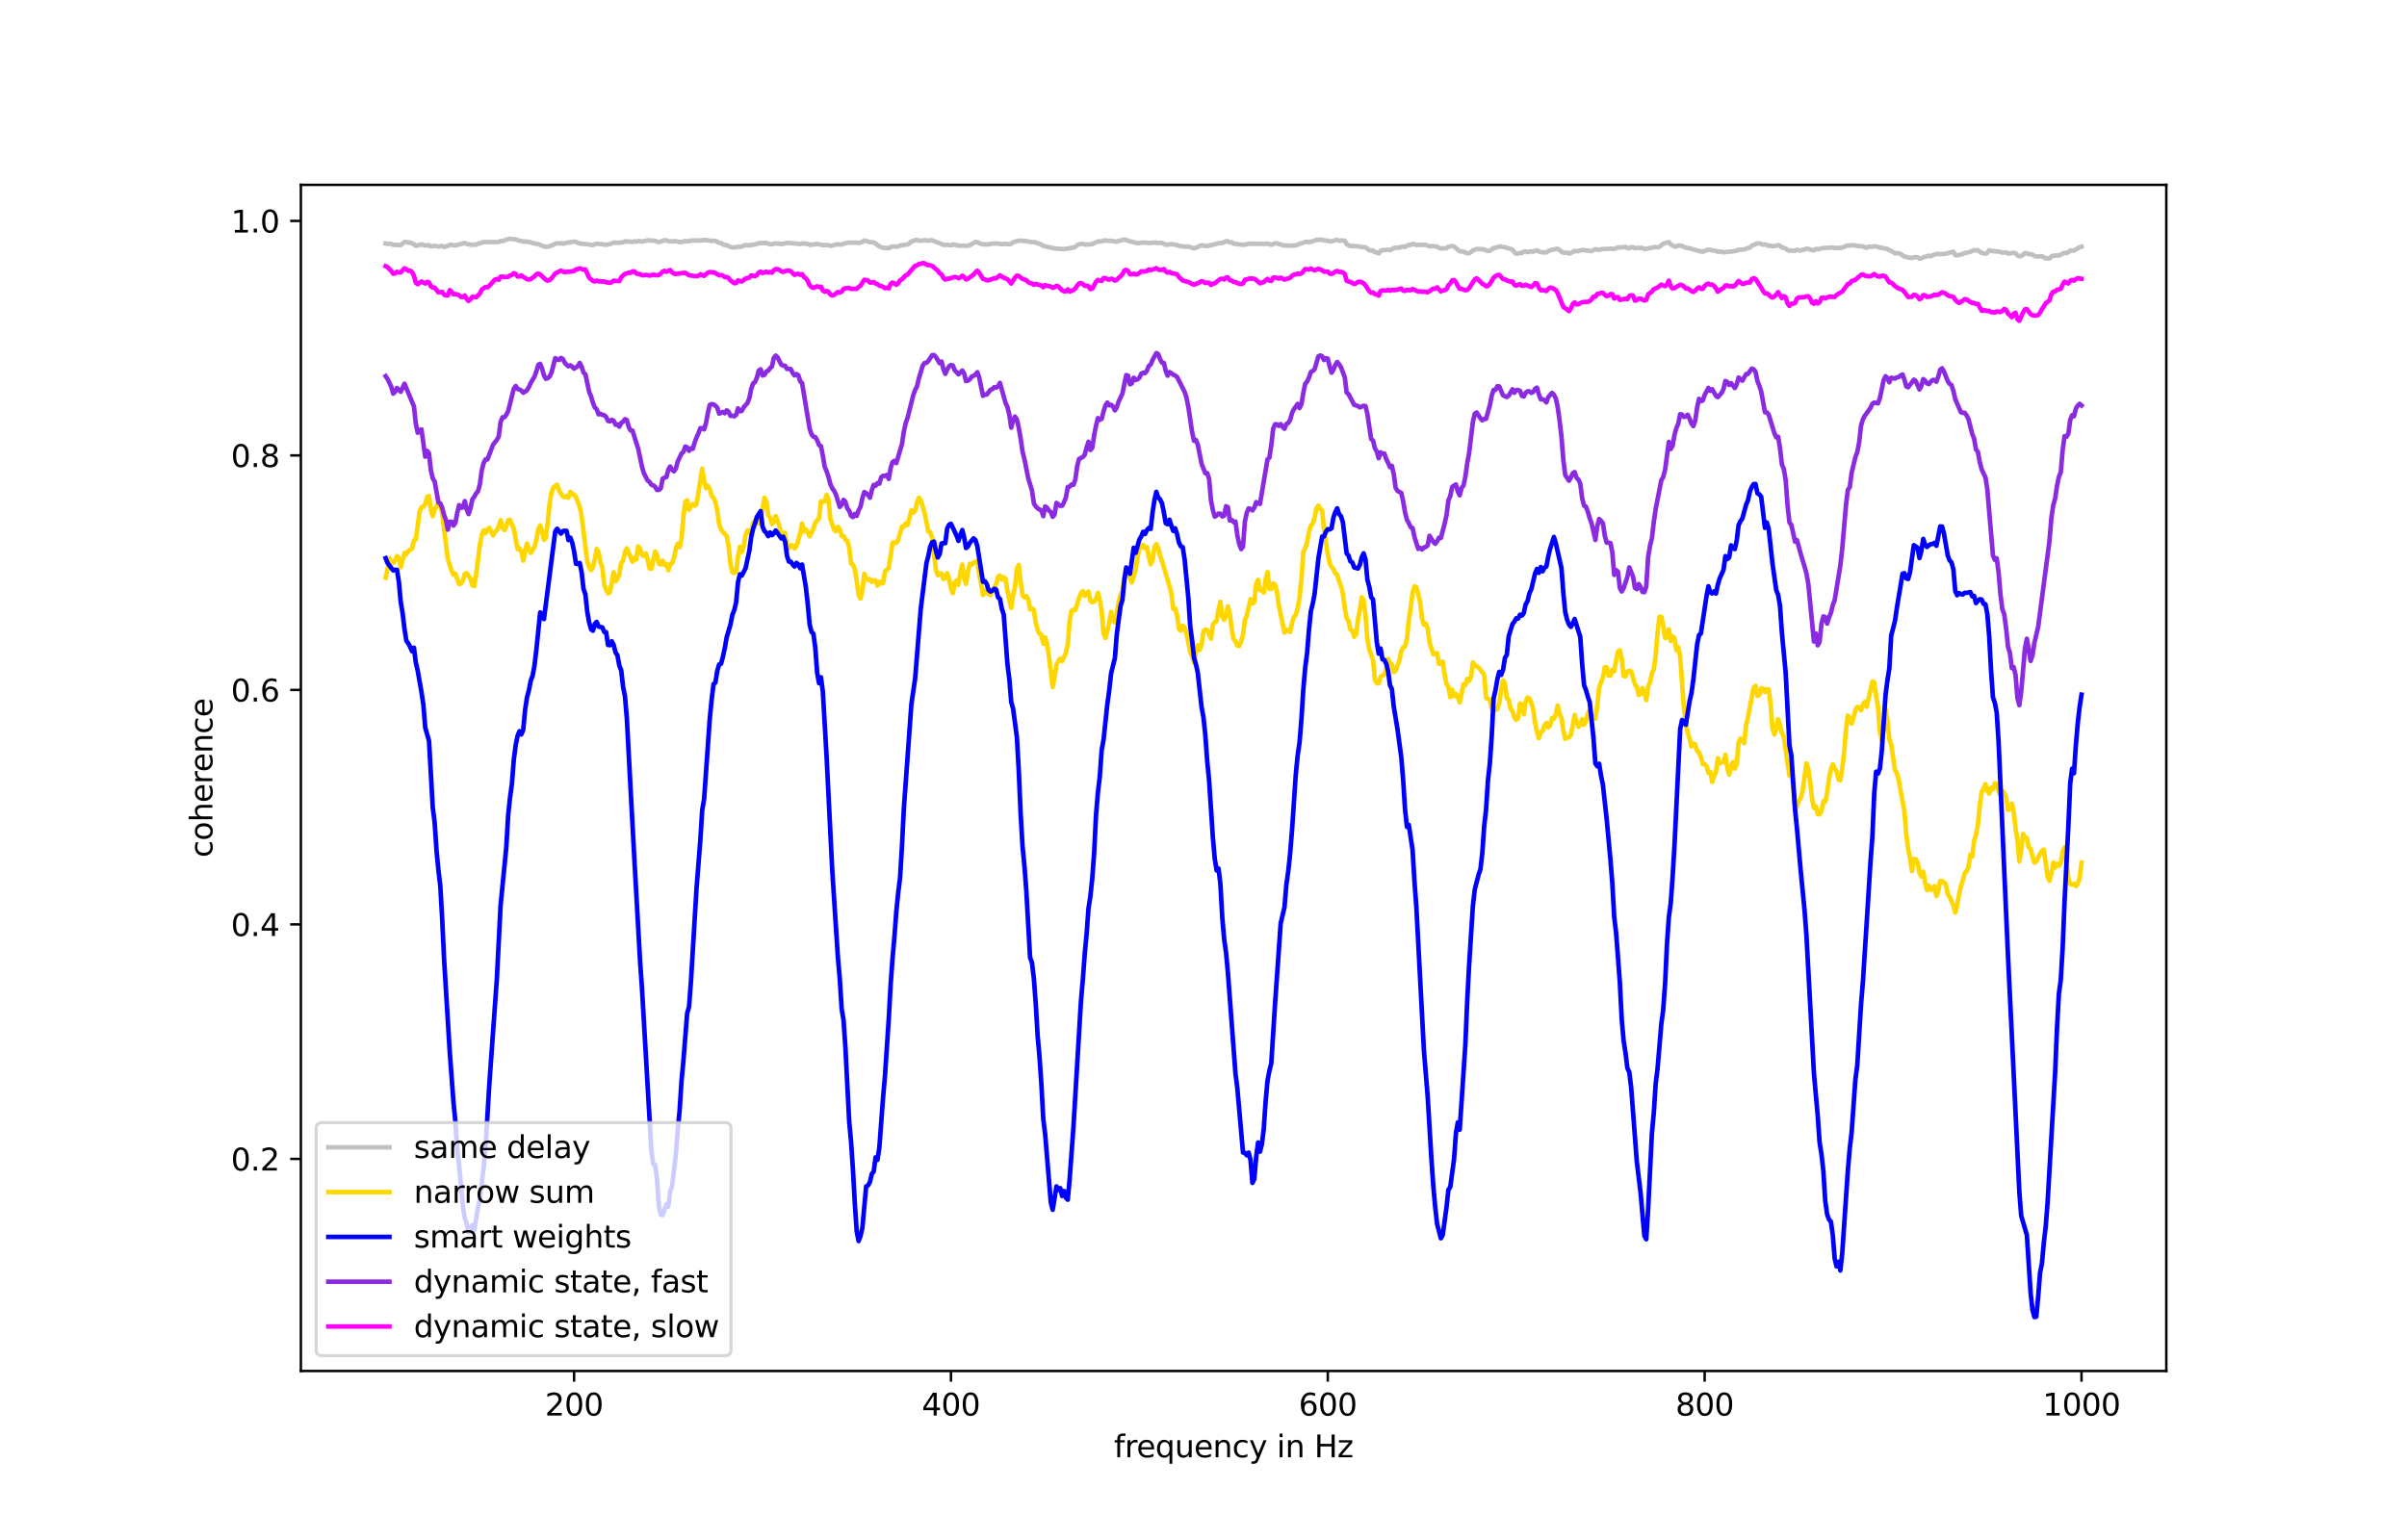 <?xml version="1.0" encoding="utf-8" standalone="no"?>
<!DOCTYPE svg PUBLIC "-//W3C//DTD SVG 1.1//EN"
  "http://www.w3.org/Graphics/SVG/1.1/DTD/svg11.dtd">
<svg xmlns:xlink="http://www.w3.org/1999/xlink" width="788.4pt" height="504.72pt" viewBox="0 0 788.4 504.72" xmlns="http://www.w3.org/2000/svg" version="1.1">
 <defs>
  <style type="text/css">*{stroke-linejoin: round; stroke-linecap: butt}</style>
 </defs>
 <g id="figure_1">
  <g id="patch_1">
   <path d="M 0 504.72 
L 788.4 504.72 
L 788.4 0 
L 0 0 
z
" style="fill: #ffffff"/>
  </g>
  <g id="axes_1">
   <g id="patch_2">
    <path d="M 98.55 449.201 
L 709.56 449.201 
L 709.56 60.566 
L 98.55 60.566 
z
" style="fill: #ffffff"/>
   </g>
   <g id="matplotlib.axis_1">
    <g id="xtick_1">
     <g id="line2d_1">
      <defs>
       <path id="mb2a6e0161c" d="M 0 0 
L 0 3.5 
" style="stroke: #000000; stroke-width: 0.8"/>
      </defs>
      <g>
       <use xlink:href="#mb2a6e0161c" x="188.041" y="449.201" style="stroke: #000000; stroke-width: 0.8"/>
      </g>
     </g>
     <g id="text_1">
      <!-- 200 -->
      <g transform="translate(178.498 463.799) scale(0.1 -0.1)">
       <defs>
        <path id="DejaVuSans-32" d="M 1228 531 
L 3431 531 
L 3431 0 
L 469 0 
L 469 531 
Q 828 903 1448 1529 
Q 2069 2156 2228 2338 
Q 2531 2678 2651 2914 
Q 2772 3150 2772 3378 
Q 2772 3750 2511 3984 
Q 2250 4219 1831 4219 
Q 1534 4219 1204 4116 
Q 875 4013 500 3803 
L 500 4441 
Q 881 4594 1212 4672 
Q 1544 4750 1819 4750 
Q 2544 4750 2975 4387 
Q 3406 4025 3406 3419 
Q 3406 3131 3298 2873 
Q 3191 2616 2906 2266 
Q 2828 2175 2409 1742 
Q 1991 1309 1228 531 
z
" transform="scale(0.016)"/>
        <path id="DejaVuSans-30" d="M 2034 4250 
Q 1547 4250 1301 3770 
Q 1056 3291 1056 2328 
Q 1056 1369 1301 889 
Q 1547 409 2034 409 
Q 2525 409 2770 889 
Q 3016 1369 3016 2328 
Q 3016 3291 2770 3770 
Q 2525 4250 2034 4250 
z
M 2034 4750 
Q 2819 4750 3233 4129 
Q 3647 3509 3647 2328 
Q 3647 1150 3233 529 
Q 2819 -91 2034 -91 
Q 1250 -91 836 529 
Q 422 1150 422 2328 
Q 422 3509 836 4129 
Q 1250 4750 2034 4750 
z
" transform="scale(0.016)"/>
       </defs>
       <use xlink:href="#DejaVuSans-32"/>
       <use xlink:href="#DejaVuSans-30" x="63.623"/>
       <use xlink:href="#DejaVuSans-30" x="127.246"/>
      </g>
     </g>
    </g>
    <g id="xtick_2">
     <g id="line2d_2">
      <g>
       <use xlink:href="#mb2a6e0161c" x="311.478" y="449.201" style="stroke: #000000; stroke-width: 0.8"/>
      </g>
     </g>
     <g id="text_2">
      <!-- 400 -->
      <g transform="translate(301.934 463.799) scale(0.1 -0.1)">
       <defs>
        <path id="DejaVuSans-34" d="M 2419 4116 
L 825 1625 
L 2419 1625 
L 2419 4116 
z
M 2253 4666 
L 3047 4666 
L 3047 1625 
L 3713 1625 
L 3713 1100 
L 3047 1100 
L 3047 0 
L 2419 0 
L 2419 1100 
L 313 1100 
L 313 1709 
L 2253 4666 
z
" transform="scale(0.016)"/>
       </defs>
       <use xlink:href="#DejaVuSans-34"/>
       <use xlink:href="#DejaVuSans-30" x="63.623"/>
       <use xlink:href="#DejaVuSans-30" x="127.246"/>
      </g>
     </g>
    </g>
    <g id="xtick_3">
     <g id="line2d_3">
      <g>
       <use xlink:href="#mb2a6e0161c" x="434.914" y="449.201" style="stroke: #000000; stroke-width: 0.8"/>
      </g>
     </g>
     <g id="text_3">
      <!-- 600 -->
      <g transform="translate(425.37 463.799) scale(0.1 -0.1)">
       <defs>
        <path id="DejaVuSans-36" d="M 2113 2584 
Q 1688 2584 1439 2293 
Q 1191 2003 1191 1497 
Q 1191 994 1439 701 
Q 1688 409 2113 409 
Q 2538 409 2786 701 
Q 3034 994 3034 1497 
Q 3034 2003 2786 2293 
Q 2538 2584 2113 2584 
z
M 3366 4563 
L 3366 3988 
Q 3128 4100 2886 4159 
Q 2644 4219 2406 4219 
Q 1781 4219 1451 3797 
Q 1122 3375 1075 2522 
Q 1259 2794 1537 2939 
Q 1816 3084 2150 3084 
Q 2853 3084 3261 2657 
Q 3669 2231 3669 1497 
Q 3669 778 3244 343 
Q 2819 -91 2113 -91 
Q 1303 -91 875 529 
Q 447 1150 447 2328 
Q 447 3434 972 4092 
Q 1497 4750 2381 4750 
Q 2619 4750 2861 4703 
Q 3103 4656 3366 4563 
z
" transform="scale(0.016)"/>
       </defs>
       <use xlink:href="#DejaVuSans-36"/>
       <use xlink:href="#DejaVuSans-30" x="63.623"/>
       <use xlink:href="#DejaVuSans-30" x="127.246"/>
      </g>
     </g>
    </g>
    <g id="xtick_4">
     <g id="line2d_4">
      <g>
       <use xlink:href="#mb2a6e0161c" x="558.35" y="449.201" style="stroke: #000000; stroke-width: 0.8"/>
      </g>
     </g>
     <g id="text_4">
      <!-- 800 -->
      <g transform="translate(548.807 463.799) scale(0.1 -0.1)">
       <defs>
        <path id="DejaVuSans-38" d="M 2034 2216 
Q 1584 2216 1326 1975 
Q 1069 1734 1069 1313 
Q 1069 891 1326 650 
Q 1584 409 2034 409 
Q 2484 409 2743 651 
Q 3003 894 3003 1313 
Q 3003 1734 2745 1975 
Q 2488 2216 2034 2216 
z
M 1403 2484 
Q 997 2584 770 2862 
Q 544 3141 544 3541 
Q 544 4100 942 4425 
Q 1341 4750 2034 4750 
Q 2731 4750 3128 4425 
Q 3525 4100 3525 3541 
Q 3525 3141 3298 2862 
Q 3072 2584 2669 2484 
Q 3125 2378 3379 2068 
Q 3634 1759 3634 1313 
Q 3634 634 3220 271 
Q 2806 -91 2034 -91 
Q 1263 -91 848 271 
Q 434 634 434 1313 
Q 434 1759 690 2068 
Q 947 2378 1403 2484 
z
M 1172 3481 
Q 1172 3119 1398 2916 
Q 1625 2713 2034 2713 
Q 2441 2713 2670 2916 
Q 2900 3119 2900 3481 
Q 2900 3844 2670 4047 
Q 2441 4250 2034 4250 
Q 1625 4250 1398 4047 
Q 1172 3844 1172 3481 
z
" transform="scale(0.016)"/>
       </defs>
       <use xlink:href="#DejaVuSans-38"/>
       <use xlink:href="#DejaVuSans-30" x="63.623"/>
       <use xlink:href="#DejaVuSans-30" x="127.246"/>
      </g>
     </g>
    </g>
    <g id="xtick_5">
     <g id="line2d_5">
      <g>
       <use xlink:href="#mb2a6e0161c" x="681.787" y="449.201" style="stroke: #000000; stroke-width: 0.8"/>
      </g>
     </g>
     <g id="text_5">
      <!-- 1000 -->
      <g transform="translate(669.062 463.799) scale(0.1 -0.1)">
       <defs>
        <path id="DejaVuSans-31" d="M 794 531 
L 1825 531 
L 1825 4091 
L 703 3866 
L 703 4441 
L 1819 4666 
L 2450 4666 
L 2450 531 
L 3481 531 
L 3481 0 
L 794 0 
L 794 531 
z
" transform="scale(0.016)"/>
       </defs>
       <use xlink:href="#DejaVuSans-31"/>
       <use xlink:href="#DejaVuSans-30" x="63.623"/>
       <use xlink:href="#DejaVuSans-30" x="127.246"/>
       <use xlink:href="#DejaVuSans-30" x="190.869"/>
      </g>
     </g>
    </g>
    <g id="text_6">
     <!-- frequency in Hz -->
     <g transform="translate(364.858 477.477) scale(0.1 -0.1)">
      <defs>
       <path id="DejaVuSans-66" d="M 2375 4863 
L 2375 4384 
L 1825 4384 
Q 1516 4384 1395 4259 
Q 1275 4134 1275 3809 
L 1275 3500 
L 2222 3500 
L 2222 3053 
L 1275 3053 
L 1275 0 
L 697 0 
L 697 3053 
L 147 3053 
L 147 3500 
L 697 3500 
L 697 3744 
Q 697 4328 969 4595 
Q 1241 4863 1831 4863 
L 2375 4863 
z
" transform="scale(0.016)"/>
       <path id="DejaVuSans-72" d="M 2631 2963 
Q 2534 3019 2420 3045 
Q 2306 3072 2169 3072 
Q 1681 3072 1420 2755 
Q 1159 2438 1159 1844 
L 1159 0 
L 581 0 
L 581 3500 
L 1159 3500 
L 1159 2956 
Q 1341 3275 1631 3429 
Q 1922 3584 2338 3584 
Q 2397 3584 2469 3576 
Q 2541 3569 2628 3553 
L 2631 2963 
z
" transform="scale(0.016)"/>
       <path id="DejaVuSans-65" d="M 3597 1894 
L 3597 1613 
L 953 1613 
Q 991 1019 1311 708 
Q 1631 397 2203 397 
Q 2534 397 2845 478 
Q 3156 559 3463 722 
L 3463 178 
Q 3153 47 2828 -22 
Q 2503 -91 2169 -91 
Q 1331 -91 842 396 
Q 353 884 353 1716 
Q 353 2575 817 3079 
Q 1281 3584 2069 3584 
Q 2775 3584 3186 3129 
Q 3597 2675 3597 1894 
z
M 3022 2063 
Q 3016 2534 2758 2815 
Q 2500 3097 2075 3097 
Q 1594 3097 1305 2825 
Q 1016 2553 972 2059 
L 3022 2063 
z
" transform="scale(0.016)"/>
       <path id="DejaVuSans-71" d="M 947 1747 
Q 947 1113 1208 752 
Q 1469 391 1925 391 
Q 2381 391 2643 752 
Q 2906 1113 2906 1747 
Q 2906 2381 2643 2742 
Q 2381 3103 1925 3103 
Q 1469 3103 1208 2742 
Q 947 2381 947 1747 
z
M 2906 525 
Q 2725 213 2448 61 
Q 2172 -91 1784 -91 
Q 1150 -91 751 415 
Q 353 922 353 1747 
Q 353 2572 751 3078 
Q 1150 3584 1784 3584 
Q 2172 3584 2448 3432 
Q 2725 3281 2906 2969 
L 2906 3500 
L 3481 3500 
L 3481 -1331 
L 2906 -1331 
L 2906 525 
z
" transform="scale(0.016)"/>
       <path id="DejaVuSans-75" d="M 544 1381 
L 544 3500 
L 1119 3500 
L 1119 1403 
Q 1119 906 1312 657 
Q 1506 409 1894 409 
Q 2359 409 2629 706 
Q 2900 1003 2900 1516 
L 2900 3500 
L 3475 3500 
L 3475 0 
L 2900 0 
L 2900 538 
Q 2691 219 2414 64 
Q 2138 -91 1772 -91 
Q 1169 -91 856 284 
Q 544 659 544 1381 
z
M 1991 3584 
L 1991 3584 
z
" transform="scale(0.016)"/>
       <path id="DejaVuSans-6e" d="M 3513 2113 
L 3513 0 
L 2938 0 
L 2938 2094 
Q 2938 2591 2744 2837 
Q 2550 3084 2163 3084 
Q 1697 3084 1428 2787 
Q 1159 2491 1159 1978 
L 1159 0 
L 581 0 
L 581 3500 
L 1159 3500 
L 1159 2956 
Q 1366 3272 1645 3428 
Q 1925 3584 2291 3584 
Q 2894 3584 3203 3211 
Q 3513 2838 3513 2113 
z
" transform="scale(0.016)"/>
       <path id="DejaVuSans-63" d="M 3122 3366 
L 3122 2828 
Q 2878 2963 2633 3030 
Q 2388 3097 2138 3097 
Q 1578 3097 1268 2742 
Q 959 2388 959 1747 
Q 959 1106 1268 751 
Q 1578 397 2138 397 
Q 2388 397 2633 464 
Q 2878 531 3122 666 
L 3122 134 
Q 2881 22 2623 -34 
Q 2366 -91 2075 -91 
Q 1284 -91 818 406 
Q 353 903 353 1747 
Q 353 2603 823 3093 
Q 1294 3584 2113 3584 
Q 2378 3584 2631 3529 
Q 2884 3475 3122 3366 
z
" transform="scale(0.016)"/>
       <path id="DejaVuSans-79" d="M 2059 -325 
Q 1816 -950 1584 -1140 
Q 1353 -1331 966 -1331 
L 506 -1331 
L 506 -850 
L 844 -850 
Q 1081 -850 1212 -737 
Q 1344 -625 1503 -206 
L 1606 56 
L 191 3500 
L 800 3500 
L 1894 763 
L 2988 3500 
L 3597 3500 
L 2059 -325 
z
" transform="scale(0.016)"/>
       <path id="DejaVuSans-20" transform="scale(0.016)"/>
       <path id="DejaVuSans-69" d="M 603 3500 
L 1178 3500 
L 1178 0 
L 603 0 
L 603 3500 
z
M 603 4863 
L 1178 4863 
L 1178 4134 
L 603 4134 
L 603 4863 
z
" transform="scale(0.016)"/>
       <path id="DejaVuSans-48" d="M 628 4666 
L 1259 4666 
L 1259 2753 
L 3553 2753 
L 3553 4666 
L 4184 4666 
L 4184 0 
L 3553 0 
L 3553 2222 
L 1259 2222 
L 1259 0 
L 628 0 
L 628 4666 
z
" transform="scale(0.016)"/>
       <path id="DejaVuSans-7a" d="M 353 3500 
L 3084 3500 
L 3084 2975 
L 922 459 
L 3084 459 
L 3084 0 
L 275 0 
L 275 525 
L 2438 3041 
L 353 3041 
L 353 3500 
z
" transform="scale(0.016)"/>
      </defs>
      <use xlink:href="#DejaVuSans-66"/>
      <use xlink:href="#DejaVuSans-72" x="35.205"/>
      <use xlink:href="#DejaVuSans-65" x="74.068"/>
      <use xlink:href="#DejaVuSans-71" x="135.592"/>
      <use xlink:href="#DejaVuSans-75" x="199.068"/>
      <use xlink:href="#DejaVuSans-65" x="262.447"/>
      <use xlink:href="#DejaVuSans-6e" x="323.971"/>
      <use xlink:href="#DejaVuSans-63" x="387.35"/>
      <use xlink:href="#DejaVuSans-79" x="442.33"/>
      <use xlink:href="#DejaVuSans-20" x="501.51"/>
      <use xlink:href="#DejaVuSans-69" x="533.297"/>
      <use xlink:href="#DejaVuSans-6e" x="561.08"/>
      <use xlink:href="#DejaVuSans-20" x="624.459"/>
      <use xlink:href="#DejaVuSans-48" x="656.246"/>
      <use xlink:href="#DejaVuSans-7a" x="731.441"/>
     </g>
    </g>
   </g>
   <g id="matplotlib.axis_2">
    <g id="ytick_1">
     <g id="line2d_6">
      <defs>
       <path id="mf6c15a8ddd" d="M 0 0 
L -3.5 0 
" style="stroke: #000000; stroke-width: 0.8"/>
      </defs>
      <g>
       <use xlink:href="#mf6c15a8ddd" x="98.55" y="379.713" style="stroke: #000000; stroke-width: 0.8"/>
      </g>
     </g>
     <g id="text_7">
      <!-- 0.2 -->
      <g transform="translate(75.647 383.512) scale(0.1 -0.1)">
       <defs>
        <path id="DejaVuSans-2e" d="M 684 794 
L 1344 794 
L 1344 0 
L 684 0 
L 684 794 
z
" transform="scale(0.016)"/>
       </defs>
       <use xlink:href="#DejaVuSans-30"/>
       <use xlink:href="#DejaVuSans-2e" x="63.623"/>
       <use xlink:href="#DejaVuSans-32" x="95.41"/>
      </g>
     </g>
    </g>
    <g id="ytick_2">
     <g id="line2d_7">
      <g>
       <use xlink:href="#mf6c15a8ddd" x="98.55" y="302.881" style="stroke: #000000; stroke-width: 0.8"/>
      </g>
     </g>
     <g id="text_8">
      <!-- 0.4 -->
      <g transform="translate(75.647 306.68) scale(0.1 -0.1)">
       <use xlink:href="#DejaVuSans-30"/>
       <use xlink:href="#DejaVuSans-2e" x="63.623"/>
       <use xlink:href="#DejaVuSans-34" x="95.41"/>
      </g>
     </g>
    </g>
    <g id="ytick_3">
     <g id="line2d_8">
      <g>
       <use xlink:href="#mf6c15a8ddd" x="98.55" y="226.049" style="stroke: #000000; stroke-width: 0.8"/>
      </g>
     </g>
     <g id="text_9">
      <!-- 0.6 -->
      <g transform="translate(75.647 229.848) scale(0.1 -0.1)">
       <use xlink:href="#DejaVuSans-30"/>
       <use xlink:href="#DejaVuSans-2e" x="63.623"/>
       <use xlink:href="#DejaVuSans-36" x="95.41"/>
      </g>
     </g>
    </g>
    <g id="ytick_4">
     <g id="line2d_9">
      <g>
       <use xlink:href="#mf6c15a8ddd" x="98.55" y="149.217" style="stroke: #000000; stroke-width: 0.8"/>
      </g>
     </g>
     <g id="text_10">
      <!-- 0.8 -->
      <g transform="translate(75.647 153.016) scale(0.1 -0.1)">
       <use xlink:href="#DejaVuSans-30"/>
       <use xlink:href="#DejaVuSans-2e" x="63.623"/>
       <use xlink:href="#DejaVuSans-38" x="95.41"/>
      </g>
     </g>
    </g>
    <g id="ytick_5">
     <g id="line2d_10">
      <g>
       <use xlink:href="#mf6c15a8ddd" x="98.55" y="72.385" style="stroke: #000000; stroke-width: 0.8"/>
      </g>
     </g>
     <g id="text_11">
      <!-- 1.0 -->
      <g transform="translate(75.647 76.184) scale(0.1 -0.1)">
       <use xlink:href="#DejaVuSans-31"/>
       <use xlink:href="#DejaVuSans-2e" x="63.623"/>
       <use xlink:href="#DejaVuSans-30" x="95.41"/>
      </g>
     </g>
    </g>
    <g id="text_12">
     <!-- coherence -->
     <g transform="translate(69.567 280.952) rotate(-90) scale(0.1 -0.1)">
      <defs>
       <path id="DejaVuSans-6f" d="M 1959 3097 
Q 1497 3097 1228 2736 
Q 959 2375 959 1747 
Q 959 1119 1226 758 
Q 1494 397 1959 397 
Q 2419 397 2687 759 
Q 2956 1122 2956 1747 
Q 2956 2369 2687 2733 
Q 2419 3097 1959 3097 
z
M 1959 3584 
Q 2709 3584 3137 3096 
Q 3566 2609 3566 1747 
Q 3566 888 3137 398 
Q 2709 -91 1959 -91 
Q 1206 -91 779 398 
Q 353 888 353 1747 
Q 353 2609 779 3096 
Q 1206 3584 1959 3584 
z
" transform="scale(0.016)"/>
       <path id="DejaVuSans-68" d="M 3513 2113 
L 3513 0 
L 2938 0 
L 2938 2094 
Q 2938 2591 2744 2837 
Q 2550 3084 2163 3084 
Q 1697 3084 1428 2787 
Q 1159 2491 1159 1978 
L 1159 0 
L 581 0 
L 581 4863 
L 1159 4863 
L 1159 2956 
Q 1366 3272 1645 3428 
Q 1925 3584 2291 3584 
Q 2894 3584 3203 3211 
Q 3513 2838 3513 2113 
z
" transform="scale(0.016)"/>
      </defs>
      <use xlink:href="#DejaVuSans-63"/>
      <use xlink:href="#DejaVuSans-6f" x="54.98"/>
      <use xlink:href="#DejaVuSans-68" x="116.162"/>
      <use xlink:href="#DejaVuSans-65" x="179.541"/>
      <use xlink:href="#DejaVuSans-72" x="241.064"/>
      <use xlink:href="#DejaVuSans-65" x="279.928"/>
      <use xlink:href="#DejaVuSans-6e" x="341.451"/>
      <use xlink:href="#DejaVuSans-63" x="404.83"/>
      <use xlink:href="#DejaVuSans-65" x="459.811"/>
     </g>
    </g>
   </g>
   <g id="line2d_11">
    <path d="M 126.323 79.773 
L 126.94 79.895 
L 127.558 79.842 
L 128.175 79.944 
L 128.792 80.206 
L 131.261 80.321 
L 132.495 79.278 
L 133.112 79.291 
L 133.729 79.502 
L 134.347 79.452 
L 135.581 80.034 
L 136.198 80.568 
L 137.432 80.258 
L 138.05 80.054 
L 139.284 80.47 
L 139.901 80.344 
L 140.518 80.359 
L 141.136 80.732 
L 142.37 80.557 
L 143.604 80.778 
L 144.839 80.595 
L 145.456 80.954 
L 146.073 80.718 
L 146.69 80.615 
L 147.307 80.224 
L 147.925 80.236 
L 148.542 80.375 
L 149.159 80.385 
L 152.245 79.627 
L 152.862 79.97 
L 153.479 80.007 
L 154.096 80.189 
L 155.948 80.17 
L 156.565 79.818 
L 157.182 79.718 
L 158.417 79.302 
L 160.268 79.338 
L 163.354 79.299 
L 163.971 78.969 
L 164.588 79.031 
L 165.823 78.525 
L 167.057 78.232 
L 167.674 78.35 
L 168.292 78.345 
L 168.909 78.462 
L 170.143 78.91 
L 170.76 78.925 
L 171.377 79.153 
L 171.995 79.099 
L 173.846 79.373 
L 174.463 79.676 
L 176.315 79.992 
L 178.166 80.791 
L 179.401 80.845 
L 180.635 80.486 
L 181.87 79.889 
L 182.487 79.696 
L 183.104 79.756 
L 183.721 79.685 
L 184.338 79.85 
L 186.19 79.453 
L 188.041 79.183 
L 188.659 79.261 
L 189.276 79.588 
L 189.893 79.778 
L 192.362 80.022 
L 192.979 80.071 
L 193.596 80.299 
L 194.213 80.279 
L 195.448 79.835 
L 196.682 79.988 
L 197.299 80.011 
L 198.533 80.226 
L 199.768 79.991 
L 201.002 79.491 
L 202.237 79.563 
L 204.088 79.396 
L 204.705 79.071 
L 207.174 79.238 
L 207.791 79.092 
L 208.408 79.195 
L 209.026 78.965 
L 209.643 79.018 
L 210.26 79.184 
L 211.494 78.921 
L 212.111 78.753 
L 213.346 78.809 
L 214.58 78.902 
L 215.197 79.191 
L 215.815 79.318 
L 217.666 78.724 
L 218.283 78.749 
L 218.9 79.015 
L 220.135 79.114 
L 221.369 78.99 
L 222.604 79.32 
L 223.221 79.28 
L 224.455 78.958 
L 225.072 79.09 
L 225.689 79.045 
L 226.307 78.819 
L 228.158 78.763 
L 228.775 78.843 
L 231.244 78.623 
L 233.096 78.957 
L 233.713 78.876 
L 234.33 78.929 
L 235.564 79.567 
L 236.182 79.621 
L 236.799 80.058 
L 237.416 80.293 
L 238.033 80.321 
L 239.267 80.914 
L 240.502 81.107 
L 241.736 80.827 
L 242.353 80.903 
L 242.971 80.809 
L 243.588 80.469 
L 244.205 80.318 
L 244.822 80.318 
L 245.439 80.433 
L 246.056 80.247 
L 247.291 80.11 
L 248.525 79.671 
L 250.994 79.576 
L 251.611 79.865 
L 252.845 80.079 
L 253.463 79.821 
L 254.08 79.753 
L 255.931 79.92 
L 256.549 79.913 
L 257.783 79.556 
L 259.017 79.64 
L 262.103 79.97 
L 262.72 79.735 
L 264.572 79.92 
L 265.189 80.251 
L 267.658 79.929 
L 269.509 80.322 
L 270.744 80.285 
L 271.361 80.311 
L 271.978 80.579 
L 274.447 80.013 
L 275.064 80.133 
L 275.681 80.136 
L 276.298 79.839 
L 276.916 79.752 
L 277.533 79.538 
L 280.619 79.498 
L 281.236 79.633 
L 282.47 79.246 
L 283.087 78.789 
L 284.939 79.317 
L 286.173 79.441 
L 286.79 79.763 
L 287.408 80.332 
L 288.642 81.05 
L 289.876 81.274 
L 290.494 81.235 
L 291.111 81.359 
L 291.728 80.941 
L 292.345 80.759 
L 294.197 80.808 
L 294.814 80.442 
L 296.665 80.169 
L 297.283 80.109 
L 297.9 79.719 
L 298.517 79.111 
L 299.134 78.953 
L 299.751 78.668 
L 300.368 78.639 
L 300.986 78.827 
L 301.603 78.891 
L 302.837 78.72 
L 304.072 78.849 
L 304.689 78.729 
L 305.306 78.747 
L 309.009 80.204 
L 309.626 80.295 
L 310.243 80.154 
L 310.861 80.318 
L 311.478 80.354 
L 312.095 80.11 
L 312.712 80.139 
L 313.946 80.521 
L 315.798 80.47 
L 316.415 80.622 
L 317.65 80.343 
L 319.501 79.276 
L 320.118 79.319 
L 320.735 79.694 
L 321.97 80.09 
L 322.587 79.993 
L 323.204 80.134 
L 323.821 80.087 
L 324.439 79.866 
L 326.29 79.751 
L 328.142 80.003 
L 329.376 79.89 
L 330.61 80.045 
L 331.228 79.868 
L 331.845 79.363 
L 333.696 78.833 
L 336.165 78.975 
L 337.399 79.288 
L 339.251 79.406 
L 339.868 79.751 
L 340.485 79.876 
L 341.102 80.121 
L 341.72 80.569 
L 344.188 81.101 
L 344.806 81.305 
L 346.04 81.44 
L 348.509 81.636 
L 351.595 81.104 
L 352.212 80.817 
L 352.829 80.326 
L 353.446 80.03 
L 354.68 79.862 
L 355.298 80.151 
L 357.766 79.993 
L 359.618 79.085 
L 360.852 79.1 
L 361.469 78.84 
L 362.087 78.798 
L 363.321 78.917 
L 363.938 78.887 
L 365.79 79.206 
L 366.407 78.929 
L 368.258 78.515 
L 368.876 78.634 
L 370.11 79.067 
L 371.962 79.532 
L 372.579 79.653 
L 374.43 79.483 
L 376.899 79.63 
L 377.516 79.498 
L 378.751 79.515 
L 379.368 79.626 
L 380.602 79.567 
L 381.836 80.188 
L 382.454 80.174 
L 383.688 79.973 
L 384.922 80.18 
L 385.54 80.292 
L 386.157 80.58 
L 388.008 80.813 
L 389.243 80.788 
L 391.094 81.378 
L 392.329 80.959 
L 392.946 80.548 
L 393.563 80.388 
L 394.18 80.409 
L 394.797 80.62 
L 395.414 80.613 
L 398.5 79.892 
L 399.118 79.697 
L 400.352 79.583 
L 400.969 79.38 
L 401.586 79.029 
L 402.203 79.059 
L 402.821 79.44 
L 403.438 79.389 
L 404.055 79.823 
L 406.524 80.148 
L 407.141 80.214 
L 408.375 80.023 
L 408.992 79.847 
L 414.547 79.913 
L 415.164 79.812 
L 416.399 80.199 
L 417.633 79.728 
L 418.25 79.718 
L 418.867 79.966 
L 419.485 80.037 
L 420.102 80.356 
L 420.719 80.457 
L 421.336 80.372 
L 421.953 80.516 
L 424.422 80.424 
L 425.656 79.893 
L 426.891 79.527 
L 427.508 79.261 
L 428.125 79.197 
L 428.742 79.378 
L 430.594 78.86 
L 431.211 78.582 
L 433.063 78.538 
L 433.68 78.752 
L 434.914 78.859 
L 435.531 79.13 
L 436.766 78.929 
L 437.383 78.688 
L 438 78.613 
L 438.617 78.898 
L 439.852 78.759 
L 440.469 78.928 
L 441.086 79.978 
L 441.703 80.359 
L 442.32 80.592 
L 444.172 80.66 
L 444.789 80.698 
L 446.023 80.976 
L 446.641 80.934 
L 447.258 81.031 
L 448.492 81.983 
L 449.109 82.075 
L 449.726 82.048 
L 450.344 82.655 
L 450.961 82.676 
L 451.578 83.066 
L 452.195 82.212 
L 452.812 81.986 
L 454.664 81.831 
L 455.281 81.965 
L 456.515 81.313 
L 457.133 81.09 
L 457.75 81.185 
L 458.367 81.13 
L 458.984 80.888 
L 459.601 80.82 
L 460.219 80.884 
L 461.453 80.205 
L 462.07 80.278 
L 462.687 79.881 
L 463.922 80.234 
L 467.008 80.24 
L 468.242 80.739 
L 468.859 80.6 
L 470.711 80.795 
L 471.328 81.242 
L 471.945 81.414 
L 473.797 81.326 
L 474.414 80.867 
L 475.648 80.561 
L 476.265 80.803 
L 478.117 82.343 
L 479.351 82.418 
L 479.968 82.77 
L 480.586 82.967 
L 481.203 82.981 
L 481.82 82.602 
L 482.437 82.021 
L 483.671 81.577 
L 484.906 81.601 
L 486.14 81.744 
L 486.757 82.085 
L 487.375 82.188 
L 487.992 82.164 
L 489.226 81.274 
L 490.46 81.015 
L 491.078 80.739 
L 492.929 80.995 
L 495.398 81.774 
L 496.015 82.67 
L 496.632 83.126 
L 497.249 83.115 
L 497.867 82.856 
L 498.484 82.888 
L 499.101 82.507 
L 499.718 82.38 
L 500.335 82.629 
L 500.953 82.421 
L 501.57 82.35 
L 502.187 82.479 
L 502.804 82.134 
L 503.421 82.033 
L 504.038 82.424 
L 504.656 82.599 
L 505.89 82.685 
L 506.507 82.712 
L 507.124 82.261 
L 508.359 81.824 
L 508.976 81.806 
L 509.593 81.571 
L 510.21 81.523 
L 510.827 81.906 
L 511.445 82.435 
L 512.062 82.775 
L 512.679 82.85 
L 513.296 82.798 
L 513.913 83.075 
L 514.531 82.883 
L 515.765 82.201 
L 516.382 82.3 
L 516.999 82.258 
L 518.234 81.883 
L 521.32 82.281 
L 522.554 81.66 
L 523.788 81.874 
L 524.405 81.655 
L 527.491 81.478 
L 528.726 81.572 
L 529.96 81.052 
L 531.194 81.084 
L 531.812 80.931 
L 532.429 80.92 
L 533.046 81.317 
L 533.663 81.319 
L 534.28 81.013 
L 534.898 80.949 
L 535.515 81.376 
L 536.132 81.223 
L 537.983 81.254 
L 538.601 81.582 
L 539.218 81.544 
L 540.452 81.247 
L 541.069 81.184 
L 541.687 80.98 
L 542.304 80.95 
L 542.921 81.033 
L 543.538 80.856 
L 544.772 79.841 
L 546.624 79.332 
L 547.241 80.065 
L 548.476 80.748 
L 549.093 80.776 
L 549.71 80.426 
L 550.944 80.553 
L 552.179 81.18 
L 553.413 81.359 
L 555.265 81.903 
L 556.499 82.248 
L 557.733 82.495 
L 558.968 81.978 
L 559.585 81.793 
L 561.436 82.125 
L 562.054 82.222 
L 562.671 82.521 
L 563.288 82.434 
L 563.905 82.489 
L 564.522 82.691 
L 566.374 82.444 
L 566.991 82.464 
L 568.843 82.134 
L 569.46 81.849 
L 571.311 81.719 
L 572.546 81.272 
L 573.163 81.155 
L 573.78 80.517 
L 575.014 79.958 
L 575.632 79.773 
L 576.249 79.751 
L 576.866 79.899 
L 577.483 80.185 
L 578.1 80.1 
L 578.717 80.183 
L 579.335 80.572 
L 579.952 80.477 
L 580.569 80.673 
L 581.803 80.525 
L 582.421 80.306 
L 583.038 80.502 
L 583.655 81.103 
L 584.272 81.204 
L 584.889 81.42 
L 585.506 81.918 
L 586.124 82.18 
L 586.741 82.055 
L 587.358 82.171 
L 587.975 82.157 
L 588.592 81.814 
L 589.21 82.026 
L 589.827 82.07 
L 590.444 81.83 
L 591.061 81.812 
L 591.678 81.472 
L 592.295 81.529 
L 593.53 81.985 
L 594.147 82.009 
L 594.764 81.581 
L 595.999 81.627 
L 596.616 81.337 
L 600.319 81.07 
L 600.936 81.286 
L 603.405 81.149 
L 604.639 80.603 
L 605.256 80.404 
L 605.873 80.504 
L 606.491 80.284 
L 608.959 80.667 
L 609.577 80.637 
L 610.194 80.721 
L 610.811 81.039 
L 611.428 81.173 
L 612.045 80.812 
L 613.28 80.847 
L 613.897 80.685 
L 614.514 80.744 
L 615.748 81.132 
L 616.983 81.287 
L 617.6 81.482 
L 618.217 81.539 
L 618.834 82.005 
L 619.451 82.199 
L 620.686 82.988 
L 621.92 82.967 
L 622.537 83.207 
L 623.772 84.089 
L 624.389 84.154 
L 625.006 84.392 
L 626.24 84.513 
L 626.858 84.306 
L 627.475 84.235 
L 628.092 84.279 
L 628.709 84.744 
L 629.326 84.682 
L 629.944 84.293 
L 631.178 83.984 
L 631.795 83.784 
L 632.412 83.96 
L 633.647 83.335 
L 634.264 83.302 
L 634.881 83.136 
L 635.498 83.305 
L 636.115 83.169 
L 636.733 83.26 
L 639.818 82.451 
L 640.436 83.583 
L 641.053 83.64 
L 642.287 83.395 
L 642.904 83.212 
L 643.522 82.883 
L 644.756 82.713 
L 646.607 81.959 
L 647.225 82.046 
L 647.842 81.995 
L 649.076 82.881 
L 650.311 83.13 
L 650.928 82.861 
L 651.545 81.966 
L 652.162 82.206 
L 654.014 82.396 
L 654.631 82.407 
L 655.865 82.796 
L 657.1 82.67 
L 657.717 83.09 
L 659.568 82.833 
L 660.185 82.972 
L 660.803 83.697 
L 661.42 83.969 
L 662.037 83.889 
L 662.654 83.465 
L 663.271 82.898 
L 663.889 82.981 
L 664.506 83.298 
L 665.123 83.257 
L 665.74 83.465 
L 666.357 83.834 
L 666.974 84.064 
L 668.826 83.933 
L 670.06 84.636 
L 671.295 84.69 
L 671.912 84.05 
L 672.529 83.776 
L 673.763 83.712 
L 674.381 83.743 
L 676.232 82.803 
L 676.849 82.938 
L 677.467 82.645 
L 678.084 82.107 
L 679.318 82.096 
L 680.552 81.371 
L 681.17 81.022 
L 681.787 80.837 
L 681.787 80.837 
" clip-path="url(#p80617cbbbe)" style="fill: none; stroke: #c0c0c0; stroke-width: 1.5; stroke-linecap: square"/>
   </g>
   <g id="line2d_12">
    <path d="M 126.323 189.26 
L 126.94 186.542 
L 127.558 182.894 
L 128.175 184.16 
L 128.792 184.519 
L 129.409 183.561 
L 130.026 182.196 
L 130.643 182.885 
L 131.261 185.86 
L 132.495 181.148 
L 133.112 181.522 
L 133.729 180.631 
L 134.347 180.082 
L 134.964 179.785 
L 135.581 177.073 
L 136.198 176.728 
L 137.432 167.667 
L 138.05 166.208 
L 138.667 166.088 
L 139.284 165.179 
L 139.901 162.831 
L 140.518 162.481 
L 141.136 167.18 
L 141.753 169.129 
L 142.37 166.728 
L 142.987 166.089 
L 143.604 164.562 
L 144.221 165.119 
L 144.839 168.415 
L 146.69 183.213 
L 147.925 187.046 
L 148.542 188.333 
L 149.159 188.002 
L 150.393 191.375 
L 151.01 191.181 
L 151.628 190.188 
L 152.245 188.037 
L 152.862 187.823 
L 154.096 189.594 
L 154.714 191.751 
L 155.331 192.02 
L 155.948 188.328 
L 157.182 178.46 
L 157.799 175.277 
L 158.417 173.751 
L 159.034 174.706 
L 159.651 173.547 
L 160.268 172.945 
L 161.503 175.45 
L 162.12 174.35 
L 162.737 173.703 
L 163.354 172.609 
L 163.971 170.421 
L 164.588 172.796 
L 165.206 173.679 
L 165.823 172.505 
L 166.44 170.432 
L 167.057 170.322 
L 168.292 173.297 
L 169.526 179.911 
L 170.143 179.65 
L 170.76 180.716 
L 171.377 183.705 
L 171.995 180.598 
L 172.612 178.099 
L 173.229 179.924 
L 173.846 181.147 
L 175.081 179.255 
L 175.698 176.79 
L 176.315 173.388 
L 176.932 172.159 
L 177.549 174.122 
L 178.166 176.877 
L 178.784 176.197 
L 179.401 171.202 
L 180.018 165.045 
L 180.635 161.394 
L 181.252 159.675 
L 182.487 158.802 
L 183.104 160.761 
L 184.338 162.626 
L 184.955 162.91 
L 185.573 162.546 
L 186.19 163.08 
L 186.807 161.162 
L 187.424 161.83 
L 188.041 162.12 
L 188.659 162.81 
L 189.893 166.136 
L 190.51 169.211 
L 192.362 184.069 
L 192.979 185.791 
L 193.596 186.793 
L 194.213 185.784 
L 194.83 183.232 
L 195.448 179.831 
L 196.065 180.963 
L 196.682 184.351 
L 197.299 185.898 
L 197.916 191.628 
L 198.533 193.243 
L 199.151 194.415 
L 199.768 194.118 
L 201.002 187.466 
L 201.619 190.44 
L 202.237 189.639 
L 202.854 188.07 
L 203.471 184.406 
L 204.088 183.71 
L 204.705 180.85 
L 205.322 179.663 
L 207.174 184.042 
L 207.791 182.761 
L 208.408 183.339 
L 209.026 179.022 
L 209.643 179.804 
L 210.26 181.74 
L 210.877 182.175 
L 211.494 181.32 
L 212.111 183.12 
L 212.729 186.191 
L 213.346 186.39 
L 214.58 180.694 
L 215.197 182.022 
L 215.815 184.652 
L 216.432 184.926 
L 217.049 183.739 
L 217.666 185.142 
L 218.283 184.767 
L 218.9 186.822 
L 219.518 184.879 
L 220.135 184.525 
L 220.752 182.852 
L 221.369 179.683 
L 221.986 178.169 
L 222.604 179.32 
L 223.221 176.453 
L 223.838 169.43 
L 224.455 164.495 
L 225.072 163.921 
L 225.689 166.995 
L 226.307 165.668 
L 226.924 165.157 
L 227.541 165.721 
L 228.158 165.159 
L 230.01 153.552 
L 230.627 157.413 
L 231.244 159.958 
L 231.861 159.179 
L 232.478 160.194 
L 233.096 162.5 
L 233.713 163.147 
L 234.33 164.558 
L 234.947 167.318 
L 235.564 171.726 
L 236.182 173.542 
L 237.416 174.989 
L 238.033 175.667 
L 238.65 178.934 
L 239.267 184.928 
L 239.885 187.439 
L 240.502 187.78 
L 241.119 187.26 
L 241.736 182.326 
L 242.353 179.126 
L 242.971 180.877 
L 243.588 179.064 
L 244.205 175.351 
L 244.822 173.779 
L 245.439 174.648 
L 246.056 173.995 
L 246.674 171.29 
L 247.908 170.135 
L 248.525 171.518 
L 249.142 170.35 
L 250.377 163.096 
L 250.994 164.151 
L 251.611 168.83 
L 252.228 169.591 
L 252.845 171.731 
L 253.463 170.95 
L 254.08 169.059 
L 254.697 170.629 
L 255.314 172.529 
L 255.931 174.963 
L 257.166 174.556 
L 257.783 179.471 
L 258.4 179.647 
L 259.017 178.668 
L 259.634 178.71 
L 260.252 179.67 
L 260.869 179.029 
L 262.103 174.673 
L 262.72 171.508 
L 263.338 174.17 
L 263.955 173.42 
L 264.572 174.39 
L 265.189 175.72 
L 265.806 174.622 
L 266.423 173.203 
L 267.041 171.269 
L 268.275 169.811 
L 268.892 164.258 
L 269.509 164.415 
L 270.127 164.241 
L 270.744 162.139 
L 271.361 163.606 
L 271.978 170.08 
L 273.212 173.597 
L 273.83 174.113 
L 274.447 172.65 
L 275.064 173.405 
L 275.681 175.641 
L 276.298 175.628 
L 276.916 176.864 
L 277.533 177.166 
L 278.15 179.392 
L 278.767 184.663 
L 279.384 185.069 
L 280.001 186.543 
L 280.619 190.357 
L 281.236 194.936 
L 281.853 196.109 
L 282.47 193.376 
L 283.087 187.995 
L 283.705 189.515 
L 284.322 189.949 
L 284.939 189.74 
L 285.556 190.672 
L 286.173 190.16 
L 286.79 190.19 
L 287.408 191.902 
L 288.025 190.602 
L 288.642 191.179 
L 289.259 191.023 
L 289.876 187.152 
L 290.494 186.656 
L 291.111 185.992 
L 292.345 177.783 
L 292.962 177.749 
L 293.579 177.902 
L 294.197 176.883 
L 295.431 172.565 
L 296.048 172.602 
L 296.665 171.451 
L 297.283 171.957 
L 297.9 169.777 
L 298.517 167.141 
L 299.134 167.962 
L 299.751 167.41 
L 300.368 164.674 
L 300.986 163.097 
L 301.603 163.933 
L 302.837 168.032 
L 304.072 174.137 
L 304.689 174.346 
L 305.306 176.111 
L 306.54 186.744 
L 307.157 188.45 
L 308.392 187.842 
L 309.009 189.723 
L 309.626 189.394 
L 310.243 187.814 
L 310.861 189.689 
L 311.478 192.718 
L 312.095 194.363 
L 312.712 190.877 
L 313.329 190.213 
L 313.946 191.58 
L 314.564 187.454 
L 315.181 184.969 
L 315.798 189.447 
L 316.415 191.307 
L 317.032 187.32 
L 317.65 184.735 
L 318.267 185.024 
L 318.884 184.334 
L 319.501 184.169 
L 320.118 183.828 
L 320.735 188.199 
L 321.353 191.112 
L 321.97 194.999 
L 322.587 194.127 
L 323.204 192.951 
L 323.821 194.609 
L 324.439 195.003 
L 325.056 193.477 
L 325.673 192.687 
L 326.29 191.33 
L 326.907 188.988 
L 327.524 188.578 
L 328.142 189.938 
L 328.759 189.143 
L 329.376 189.712 
L 329.993 193.756 
L 331.228 199.183 
L 331.845 194.994 
L 332.462 192.361 
L 333.079 186.324 
L 333.696 185.105 
L 334.313 190.672 
L 334.931 195.071 
L 335.548 195.763 
L 336.165 195.313 
L 336.782 196.339 
L 337.399 199.728 
L 338.017 199.353 
L 338.634 199.824 
L 339.251 203.999 
L 339.868 206.467 
L 340.485 207.702 
L 341.102 207.972 
L 341.72 210.952 
L 342.337 208.848 
L 342.954 210.881 
L 343.571 215.023 
L 344.806 225.127 
L 345.423 221.976 
L 346.04 217.875 
L 346.657 216.608 
L 347.274 215.792 
L 347.891 216.588 
L 349.126 213.892 
L 349.743 211.153 
L 350.36 203.255 
L 350.977 200.154 
L 351.595 199.747 
L 352.212 199.931 
L 353.446 195.905 
L 354.063 194.318 
L 354.68 193.69 
L 355.298 195.193 
L 356.532 193.828 
L 357.149 196.9 
L 357.766 197.317 
L 358.384 197.104 
L 359.001 196.284 
L 359.618 194.212 
L 360.235 196.616 
L 360.852 200.22 
L 361.469 207.486 
L 362.087 209.047 
L 362.704 206.784 
L 363.321 203.94 
L 363.938 200.477 
L 364.555 203.455 
L 365.173 203.933 
L 365.79 201.253 
L 366.407 197.203 
L 367.024 194.909 
L 367.641 193.718 
L 368.258 189.288 
L 368.876 186.462 
L 369.493 187.395 
L 370.11 189.392 
L 370.727 190.826 
L 371.962 186.839 
L 372.579 182.521 
L 373.196 179.605 
L 373.813 179.275 
L 374.43 178.526 
L 375.047 179.685 
L 375.665 179.222 
L 376.282 182.427 
L 376.899 184.919 
L 377.516 183.514 
L 378.133 179.315 
L 378.751 178.258 
L 379.368 179.644 
L 379.985 182.151 
L 380.602 183.827 
L 383.071 192.092 
L 383.688 194.531 
L 384.305 199.511 
L 384.922 199.367 
L 385.54 201.563 
L 386.157 206.104 
L 386.774 206.606 
L 387.391 204.997 
L 388.008 205.515 
L 388.625 207.55 
L 389.86 213.649 
L 390.477 215.056 
L 391.094 217.182 
L 391.711 213.779 
L 392.329 211.419 
L 392.946 212.95 
L 393.563 211.246 
L 394.18 206.785 
L 394.797 206.263 
L 395.414 206.442 
L 396.649 209.287 
L 397.266 204.709 
L 397.883 203.848 
L 398.5 203.492 
L 399.118 199.723 
L 399.735 197.181 
L 400.352 202.065 
L 400.969 203.07 
L 401.586 201.679 
L 402.203 198.667 
L 402.821 201.274 
L 403.438 206.129 
L 404.055 209.413 
L 404.672 210.097 
L 405.289 211.554 
L 405.907 211.611 
L 406.524 210.184 
L 407.141 208.013 
L 407.758 203.074 
L 408.375 201.7 
L 409.61 196.299 
L 410.227 197.726 
L 410.844 197.32 
L 411.461 191.169 
L 412.078 190.005 
L 412.696 193.288 
L 413.313 193.432 
L 413.93 194.157 
L 414.547 189.864 
L 415.164 187.465 
L 415.781 192.981 
L 416.399 192.988 
L 417.016 191.143 
L 417.633 191.529 
L 418.25 193.852 
L 418.867 198.349 
L 420.719 207.294 
L 421.336 206.347 
L 421.953 206.46 
L 422.57 207.044 
L 423.188 203.998 
L 423.805 202.115 
L 424.422 201.572 
L 425.039 199.179 
L 425.656 195.751 
L 426.274 189.615 
L 426.891 180.832 
L 427.508 179.656 
L 428.125 177.751 
L 428.742 174.25 
L 429.359 172.195 
L 429.977 171.66 
L 430.594 169.552 
L 431.211 166.453 
L 431.828 165.683 
L 432.445 166.608 
L 433.063 167.319 
L 433.68 173.524 
L 434.914 181.663 
L 435.531 184.64 
L 436.148 185.77 
L 436.766 186.472 
L 437.383 187.845 
L 438 188.38 
L 438.617 190.455 
L 439.234 192.041 
L 439.852 194.481 
L 440.469 199.292 
L 441.086 202.505 
L 441.703 203.469 
L 442.32 206.269 
L 442.937 206.652 
L 443.555 208.638 
L 444.172 207.794 
L 444.789 202.822 
L 445.406 199.845 
L 446.023 195.682 
L 446.641 196.671 
L 447.258 201.527 
L 447.875 209.5 
L 448.492 212.743 
L 449.726 216.254 
L 450.344 222.837 
L 450.961 223.8 
L 451.578 223.929 
L 452.195 221.738 
L 452.812 221.28 
L 453.43 221.065 
L 454.047 219.421 
L 454.664 215.898 
L 455.281 217.234 
L 455.898 217.733 
L 456.515 220.187 
L 457.133 219.783 
L 458.367 216.298 
L 458.984 213.299 
L 459.601 212.07 
L 460.219 211.837 
L 460.836 209.256 
L 461.453 203.187 
L 462.07 199.086 
L 462.687 194.205 
L 463.304 192.117 
L 463.922 192.408 
L 464.539 194.621 
L 465.156 197.329 
L 465.773 202.673 
L 466.39 204.699 
L 467.008 204.287 
L 467.625 205.829 
L 468.242 210.525 
L 469.476 214.382 
L 470.093 214.089 
L 470.711 214.01 
L 471.328 217.471 
L 471.945 217.58 
L 472.562 216.728 
L 473.179 221.094 
L 473.797 224.143 
L 474.414 224.987 
L 475.031 228.43 
L 475.648 225.963 
L 476.265 228.071 
L 476.882 227.365 
L 477.5 228.454 
L 478.117 230.103 
L 479.351 224.181 
L 479.968 224.503 
L 480.586 222.425 
L 481.203 223.109 
L 481.82 221.633 
L 482.437 217.037 
L 483.054 217.84 
L 483.671 218.324 
L 484.289 218.661 
L 486.14 221.1 
L 486.757 228.708 
L 487.992 229.226 
L 488.609 232.166 
L 489.843 232.616 
L 490.46 232.321 
L 491.078 230.341 
L 491.695 225.955 
L 492.312 222.947 
L 492.929 223.807 
L 493.546 228.879 
L 494.164 229.224 
L 494.781 232.3 
L 495.398 232.946 
L 496.015 235.064 
L 496.632 235.882 
L 497.249 235.277 
L 497.867 230.5 
L 498.484 230.914 
L 499.101 234.031 
L 499.718 229.883 
L 500.335 228.55 
L 500.953 228.903 
L 501.57 230.288 
L 502.187 232.326 
L 502.804 236.778 
L 503.421 239.733 
L 504.038 241.861 
L 504.656 239.912 
L 505.273 239.571 
L 505.89 237.659 
L 506.507 236.893 
L 507.124 238.321 
L 507.742 237.641 
L 508.359 235.261 
L 508.976 235.447 
L 509.593 234.222 
L 510.21 231.159 
L 510.827 233.882 
L 511.445 235.206 
L 512.062 239.26 
L 512.679 242.076 
L 513.296 241.699 
L 513.913 241.604 
L 514.531 240.868 
L 515.765 234.257 
L 516.382 236.564 
L 516.999 238.125 
L 517.616 237.611 
L 518.234 235.63 
L 518.851 237.434 
L 519.468 236.433 
L 520.085 233.844 
L 520.702 232.681 
L 521.32 235.188 
L 521.937 235.075 
L 522.554 235.466 
L 523.171 231.275 
L 523.788 225.292 
L 525.023 221.91 
L 525.64 218.593 
L 526.257 218.68 
L 526.874 221.358 
L 527.491 221.384 
L 528.109 219.411 
L 528.726 219.928 
L 529.343 216.338 
L 529.96 213.493 
L 530.577 213.046 
L 531.194 215.751 
L 531.812 221.489 
L 532.429 221.592 
L 533.046 219.989 
L 533.663 219.781 
L 534.28 219.992 
L 535.515 224.239 
L 536.132 225.082 
L 536.749 227.712 
L 537.366 227.34 
L 537.983 225.449 
L 538.601 226.89 
L 539.218 229.378 
L 539.835 224.952 
L 540.452 223.572 
L 541.069 220.574 
L 541.687 219.325 
L 542.304 214.658 
L 542.921 207.394 
L 543.538 202.099 
L 544.155 202.098 
L 544.772 204.811 
L 545.39 209.05 
L 546.007 208.825 
L 546.624 206.174 
L 547.241 210.014 
L 547.858 208.5 
L 548.476 209.049 
L 549.093 213.069 
L 549.71 212.087 
L 550.327 215.116 
L 551.561 232.104 
L 552.179 237.054 
L 552.796 240.172 
L 553.413 241.911 
L 554.03 244.621 
L 554.647 243.628 
L 555.265 243.915 
L 555.882 246.022 
L 556.499 246.558 
L 557.116 248.107 
L 557.733 250.334 
L 558.35 250.343 
L 558.968 251.09 
L 559.585 253.177 
L 560.202 252.943 
L 560.819 256.195 
L 561.436 254.19 
L 562.054 252.954 
L 562.671 248.422 
L 563.288 250.142 
L 563.905 249.74 
L 564.522 249.741 
L 565.139 247.319 
L 565.757 251.53 
L 566.374 253.822 
L 566.991 250.982 
L 567.608 249.712 
L 568.225 251.823 
L 568.843 250.43 
L 569.46 243.188 
L 570.077 241.998 
L 571.311 243.502 
L 571.928 237.439 
L 572.546 235.002 
L 574.397 225.244 
L 575.014 224.711 
L 575.632 228.029 
L 576.249 227.707 
L 576.866 225.477 
L 577.483 225.674 
L 578.1 226.788 
L 578.717 225.819 
L 579.335 225.928 
L 579.952 230.893 
L 580.569 238.777 
L 581.186 240.657 
L 581.803 238.721 
L 582.421 235.633 
L 583.038 237.644 
L 583.655 240.128 
L 584.272 241.357 
L 586.124 254.155 
L 586.741 251.953 
L 587.358 257.706 
L 587.975 265.176 
L 588.592 264.169 
L 589.21 262.306 
L 589.827 261.406 
L 590.444 259.066 
L 591.678 250.091 
L 592.295 252.013 
L 592.913 256.113 
L 593.53 261.766 
L 594.147 264.719 
L 594.764 264.251 
L 595.381 266.786 
L 595.999 266.781 
L 596.616 265.745 
L 597.233 262.532 
L 597.85 262.771 
L 598.467 259.854 
L 599.084 255.164 
L 599.702 252.025 
L 600.319 250.415 
L 600.936 251.876 
L 601.553 252.661 
L 602.17 255.367 
L 602.788 255.67 
L 603.405 251.751 
L 604.022 246.721 
L 604.639 239.09 
L 605.256 234.396 
L 605.873 235.273 
L 606.491 237.089 
L 607.108 235.205 
L 607.725 232.623 
L 608.342 231.615 
L 608.959 231.805 
L 609.577 232.724 
L 610.194 230.849 
L 610.811 229.976 
L 611.428 231.581 
L 613.28 223.301 
L 613.897 223.549 
L 614.514 228.098 
L 615.131 231.706 
L 615.748 239.714 
L 616.366 242.508 
L 616.983 239.079 
L 617.6 232.476 
L 618.217 235.881 
L 618.834 242.094 
L 619.451 244.062 
L 620.686 252.249 
L 621.303 253.304 
L 621.92 255.492 
L 622.537 259.233 
L 623.772 265.677 
L 624.389 273.397 
L 625.006 278.229 
L 625.623 281.006 
L 626.24 285.42 
L 626.858 281.454 
L 627.475 281.513 
L 628.092 282.649 
L 628.709 286.009 
L 629.326 287.226 
L 629.944 285.585 
L 630.561 289.146 
L 631.178 291.676 
L 631.795 290.123 
L 632.412 291.545 
L 633.029 291.37 
L 633.647 290.342 
L 634.264 293.608 
L 634.881 291.986 
L 635.498 288.649 
L 636.115 288.648 
L 636.733 289.134 
L 637.35 289.782 
L 637.967 292.846 
L 638.584 293.893 
L 639.818 296.633 
L 640.436 299.021 
L 641.053 296.563 
L 641.67 293.052 
L 642.287 290.284 
L 642.904 288.543 
L 643.522 286.137 
L 644.139 285.452 
L 644.756 284.111 
L 645.373 280.054 
L 645.99 280.679 
L 646.607 275.465 
L 647.225 273.569 
L 647.842 270.215 
L 648.459 264.055 
L 649.076 259.453 
L 649.693 258.516 
L 650.311 256.879 
L 650.928 259.115 
L 651.545 260.031 
L 652.162 258.083 
L 652.779 258.589 
L 653.396 256.583 
L 654.014 256.966 
L 654.631 259.299 
L 655.248 260.73 
L 655.865 259.085 
L 656.482 259.761 
L 657.1 261.295 
L 657.717 265.392 
L 658.334 265.159 
L 658.951 263.322 
L 659.568 265.918 
L 660.185 271.434 
L 660.803 275.161 
L 661.42 282.24 
L 662.037 278.494 
L 662.654 273.245 
L 663.271 274.529 
L 663.889 274.542 
L 664.506 277.725 
L 665.123 278.172 
L 665.74 280.712 
L 666.357 282.657 
L 666.974 282.251 
L 668.209 279.734 
L 668.826 278.775 
L 669.443 278.377 
L 670.678 287.195 
L 671.295 288.578 
L 671.912 286.381 
L 672.529 282.587 
L 673.146 284.274 
L 673.763 283.003 
L 674.381 283.69 
L 674.998 282.751 
L 675.615 279.037 
L 676.232 277.67 
L 676.849 281.949 
L 677.467 287.856 
L 678.084 289.6 
L 678.701 289.876 
L 679.318 289.593 
L 679.935 290.332 
L 680.552 289.507 
L 681.17 287.719 
L 681.787 282.646 
L 681.787 282.646 
" clip-path="url(#p80617cbbbe)" style="fill: none; stroke: #ffd700; stroke-width: 1.5; stroke-linecap: square"/>
   </g>
   <g id="line2d_13">
    <path d="M 126.323 182.889 
L 126.94 184.474 
L 128.792 186.908 
L 129.409 186.681 
L 130.026 186.693 
L 130.643 190.623 
L 131.261 197.262 
L 131.878 200.99 
L 132.495 206.13 
L 133.112 209.999 
L 133.729 210.784 
L 134.347 211.962 
L 134.964 213.408 
L 135.581 212.227 
L 136.198 217.125 
L 136.815 219.711 
L 138.05 226.738 
L 138.667 230.878 
L 139.284 238.409 
L 140.518 242.746 
L 141.753 264.634 
L 142.37 269.522 
L 142.987 278.759 
L 143.604 285.15 
L 144.221 290.3 
L 144.839 301.159 
L 145.456 314.305 
L 147.307 344.569 
L 148.542 361.258 
L 149.159 367.457 
L 149.776 376.686 
L 150.393 382.005 
L 151.628 395.336 
L 152.245 399.169 
L 152.862 400.975 
L 153.479 403.657 
L 154.096 402.726 
L 154.714 401.423 
L 155.331 403.047 
L 156.565 395.677 
L 157.182 392.883 
L 158.417 382.425 
L 159.034 376.055 
L 160.268 355.322 
L 162.737 320.821 
L 163.971 296.533 
L 165.823 277.747 
L 166.44 267.189 
L 167.057 261.36 
L 167.674 256.791 
L 168.292 248.885 
L 168.909 244.125 
L 169.526 241.155 
L 170.143 239.582 
L 170.76 240.644 
L 171.377 239.123 
L 171.995 232.597 
L 172.612 228.513 
L 173.229 226.224 
L 173.846 223.01 
L 174.463 221.366 
L 175.081 217.95 
L 175.698 212.724 
L 176.932 200.663 
L 177.549 201.072 
L 178.166 202.834 
L 181.87 174.091 
L 182.487 173.245 
L 183.721 174.833 
L 184.338 174.039 
L 184.955 173.875 
L 185.573 173.941 
L 186.19 176.959 
L 186.807 176.171 
L 187.424 177.787 
L 188.041 180.639 
L 188.659 184.707 
L 189.276 184.769 
L 189.893 184.474 
L 190.51 187.541 
L 191.127 192.967 
L 191.744 194.711 
L 192.362 200.491 
L 192.979 203.919 
L 193.596 206.19 
L 194.213 206.667 
L 194.83 204.382 
L 195.448 203.767 
L 196.065 205.302 
L 197.299 205.563 
L 197.916 207.051 
L 198.533 207.143 
L 199.151 211.312 
L 199.768 211.395 
L 200.385 210.118 
L 201.002 211.331 
L 201.619 213.763 
L 202.237 214.717 
L 202.854 218.083 
L 203.471 219.619 
L 204.088 225.055 
L 204.705 228.115 
L 205.322 235.407 
L 206.557 258.768 
L 207.791 281.662 
L 209.643 314.773 
L 210.26 323.611 
L 213.346 376.738 
L 213.963 381.414 
L 214.58 381.678 
L 215.197 386.273 
L 215.815 395.208 
L 216.432 397.888 
L 217.049 398.113 
L 218.283 394.542 
L 218.9 395.357 
L 219.518 390.413 
L 220.135 388.536 
L 221.369 378.307 
L 221.986 370.314 
L 222.604 363.861 
L 223.221 354.266 
L 223.838 347.653 
L 225.072 332.038 
L 225.689 329.852 
L 226.307 321.693 
L 228.158 290.872 
L 229.393 275.224 
L 230.01 265.368 
L 230.627 261.863 
L 232.478 235.52 
L 233.096 229.232 
L 233.713 224.168 
L 234.33 223.632 
L 234.947 219.743 
L 235.564 217.676 
L 236.182 217.474 
L 236.799 215.113 
L 237.416 212.272 
L 238.033 208.75 
L 239.267 204.602 
L 239.885 201.435 
L 240.502 199.947 
L 241.119 197.327 
L 241.736 190.726 
L 242.353 188.165 
L 242.971 188.596 
L 244.205 186.184 
L 245.439 180.472 
L 246.056 175.894 
L 246.674 173.248 
L 247.291 171.487 
L 247.908 169.389 
L 249.142 167.47 
L 249.76 172.519 
L 250.377 173.96 
L 250.994 174.545 
L 251.611 175.67 
L 252.228 174.472 
L 252.845 175.333 
L 253.463 174.753 
L 254.08 173.816 
L 255.931 176.435 
L 256.549 175.846 
L 257.166 177.544 
L 257.783 182.151 
L 258.4 184.004 
L 259.017 184.016 
L 259.634 184.953 
L 260.252 185.607 
L 260.869 184.41 
L 261.486 184.927 
L 262.103 186.205 
L 262.72 184.979 
L 263.955 192.44 
L 264.572 197.965 
L 265.189 204.531 
L 265.806 207.054 
L 266.423 207.613 
L 267.041 212.212 
L 267.658 220.444 
L 268.275 223.84 
L 268.892 221.913 
L 269.509 226.568 
L 270.744 247.876 
L 272.595 285.117 
L 274.447 313.658 
L 275.064 320.633 
L 275.681 330.521 
L 276.298 334.241 
L 276.916 343.332 
L 278.15 367.491 
L 278.767 374.137 
L 279.384 383.436 
L 280.001 394.509 
L 280.619 403.532 
L 281.236 406.622 
L 281.853 404.96 
L 282.47 402.251 
L 283.705 388.73 
L 284.322 388.393 
L 284.939 387.271 
L 285.556 384.61 
L 286.173 383.868 
L 286.79 379.205 
L 287.408 380.023 
L 288.025 375.982 
L 289.259 359.434 
L 289.876 352.363 
L 291.111 333.834 
L 291.728 322.551 
L 292.345 313.959 
L 292.962 306.987 
L 293.579 298.737 
L 294.197 292.527 
L 294.814 287.549 
L 295.431 277.332 
L 296.048 264.953 
L 298.517 230.747 
L 299.751 222.264 
L 301.603 199.345 
L 303.454 184.505 
L 304.072 182.136 
L 304.689 179.077 
L 305.306 177.704 
L 305.923 177.453 
L 306.54 180.418 
L 307.157 182.664 
L 307.775 181.587 
L 308.392 178.077 
L 309.009 177.947 
L 309.626 177.968 
L 310.243 173.136 
L 310.861 171.945 
L 311.478 171.602 
L 313.329 175.518 
L 313.946 177.222 
L 314.564 175.255 
L 315.181 173.675 
L 315.798 176.043 
L 316.415 179.558 
L 317.032 179.084 
L 317.65 177.869 
L 318.884 176.396 
L 319.501 176.938 
L 320.118 178.935 
L 321.97 190.627 
L 322.587 190.436 
L 323.204 191.341 
L 323.821 193.333 
L 324.439 193.808 
L 325.056 193.49 
L 325.673 192.927 
L 326.29 193.182 
L 326.907 195.718 
L 327.524 196.204 
L 328.142 199.464 
L 328.759 201.321 
L 329.993 217.769 
L 330.61 222.55 
L 331.228 230.044 
L 331.845 232.261 
L 333.079 241.59 
L 333.696 252.604 
L 334.313 266.706 
L 334.931 277.366 
L 335.548 283.703 
L 336.165 291.86 
L 337.399 313.695 
L 338.017 315.451 
L 338.634 320.597 
L 339.251 328.806 
L 339.868 339.333 
L 340.485 346.293 
L 341.102 355.29 
L 341.72 366.659 
L 342.337 371.655 
L 344.188 394.011 
L 344.806 396.382 
L 346.04 388.713 
L 346.657 389.896 
L 347.274 389.291 
L 347.891 391.866 
L 348.509 390.214 
L 349.126 392.437 
L 349.743 393.084 
L 350.36 386.248 
L 351.595 369.312 
L 354.063 328.001 
L 354.68 320.926 
L 355.298 312.509 
L 355.915 305.983 
L 356.532 297.606 
L 357.149 293.681 
L 357.766 287.731 
L 358.384 279.36 
L 359.001 266.921 
L 359.618 259.678 
L 360.235 254.376 
L 360.852 245.694 
L 361.469 242.34 
L 362.704 230.639 
L 363.321 226.239 
L 363.938 220.608 
L 365.173 215.629 
L 365.79 207.864 
L 367.024 198.552 
L 367.641 196.55 
L 368.258 190.17 
L 368.876 185.926 
L 369.493 186.605 
L 370.11 187.98 
L 371.344 179.462 
L 371.962 181.127 
L 373.196 176.778 
L 373.813 175.763 
L 374.43 174.223 
L 375.047 174.984 
L 375.665 173.665 
L 376.282 172.993 
L 376.899 173.309 
L 377.516 167.904 
L 378.133 163.816 
L 378.751 161.157 
L 379.368 163.009 
L 379.985 163.603 
L 380.602 164.922 
L 381.219 167.907 
L 381.836 171.44 
L 382.454 171.779 
L 383.071 170.276 
L 383.688 172.315 
L 384.305 173.961 
L 384.922 173.096 
L 385.54 174.961 
L 386.157 177.757 
L 386.774 179.007 
L 387.391 179.264 
L 388.008 183.273 
L 389.243 195.956 
L 389.86 205.303 
L 390.477 209.878 
L 391.094 215.54 
L 391.711 217.615 
L 392.329 220.436 
L 393.563 231.7 
L 394.18 234.978 
L 394.797 240.867 
L 395.414 249.419 
L 396.032 255.628 
L 397.266 274.339 
L 397.883 281.401 
L 398.5 285.201 
L 399.118 284.553 
L 399.735 289.654 
L 400.352 300.659 
L 400.969 307.756 
L 401.586 312.117 
L 402.203 318.839 
L 404.672 351.721 
L 405.289 356.613 
L 407.141 377.635 
L 407.758 377.705 
L 408.375 378.538 
L 408.992 377.647 
L 409.61 380.129 
L 410.227 387.57 
L 410.844 386.348 
L 411.461 378.969 
L 412.078 374.338 
L 412.696 377.355 
L 413.313 374.909 
L 413.93 369.946 
L 414.547 360.871 
L 415.164 354.041 
L 415.781 350.84 
L 416.399 348.43 
L 417.633 328.966 
L 419.485 302.499 
L 420.719 297.311 
L 421.336 289.893 
L 421.953 285.534 
L 422.57 279.695 
L 423.188 272.088 
L 424.422 253.863 
L 425.039 247.493 
L 425.656 243.317 
L 426.274 235.646 
L 426.891 225.886 
L 427.508 218.778 
L 428.125 214.035 
L 428.742 206.396 
L 429.359 200.292 
L 429.977 197.809 
L 430.594 194.573 
L 431.828 182.971 
L 433.063 175.79 
L 433.68 175.781 
L 434.297 174.22 
L 434.914 173.365 
L 435.531 173.467 
L 436.148 173.059 
L 436.766 169.535 
L 437.383 167.738 
L 438 166.551 
L 438.617 168.467 
L 439.234 169.142 
L 439.852 171.127 
L 441.086 181.341 
L 441.703 182.013 
L 442.32 183.915 
L 442.937 184.256 
L 443.555 185.919 
L 444.789 186.275 
L 445.406 185.065 
L 446.023 182.597 
L 446.641 181.293 
L 447.258 183.246 
L 447.875 189.916 
L 448.492 192.197 
L 449.109 195.68 
L 449.726 196.369 
L 450.961 210.364 
L 451.578 214.167 
L 452.195 212.479 
L 452.812 216.02 
L 453.43 216.224 
L 454.047 217.442 
L 454.664 219.819 
L 455.281 224.511 
L 455.898 225.785 
L 456.515 231.492 
L 457.75 238.985 
L 458.984 248.11 
L 459.601 255.647 
L 460.219 265.248 
L 460.836 270.914 
L 461.453 270.285 
L 462.687 278.549 
L 463.304 288.839 
L 463.922 297.236 
L 466.39 344.09 
L 467.625 359.217 
L 468.859 379.842 
L 469.476 388.61 
L 470.093 395.48 
L 470.711 401.006 
L 471.945 405.724 
L 472.562 404.636 
L 473.797 395.534 
L 474.414 389.82 
L 475.031 388.928 
L 476.265 379.777 
L 476.882 371.297 
L 477.5 367.754 
L 478.117 370.138 
L 479.968 342.36 
L 480.586 327.746 
L 481.203 316.184 
L 482.437 296.799 
L 483.054 291.42 
L 484.289 286.626 
L 484.906 284.854 
L 485.523 279.449 
L 486.14 270.663 
L 486.757 265.21 
L 487.375 255.622 
L 487.992 250.049 
L 488.609 241.108 
L 489.226 228.833 
L 489.843 226.093 
L 490.46 222.497 
L 491.078 220.122 
L 491.695 221.125 
L 492.312 219.515 
L 492.929 215.572 
L 493.546 214.552 
L 494.164 208.49 
L 495.398 204.495 
L 496.015 203.703 
L 496.632 202.566 
L 497.249 202.665 
L 497.867 201.394 
L 498.484 201.687 
L 499.101 200.873 
L 499.718 198.017 
L 500.335 196.957 
L 500.953 194.409 
L 501.57 193.056 
L 502.804 187.883 
L 503.421 186.407 
L 504.038 187.682 
L 504.656 185.784 
L 505.273 187.189 
L 505.89 185.996 
L 506.507 185.607 
L 507.124 182.342 
L 507.742 179.786 
L 508.976 175.929 
L 509.593 177.989 
L 511.445 186.153 
L 512.062 194.281 
L 512.679 200.535 
L 513.296 203.03 
L 513.913 204.637 
L 514.531 205.371 
L 515.148 204.299 
L 515.765 202.811 
L 517.616 208.709 
L 518.234 217.71 
L 518.851 224.487 
L 519.468 226.082 
L 520.085 228.276 
L 520.702 230.031 
L 521.937 241.835 
L 522.554 250.125 
L 523.171 251.056 
L 523.788 250.241 
L 524.405 254.162 
L 525.023 257.152 
L 526.257 268.402 
L 527.491 281.661 
L 528.109 289.437 
L 528.726 300.48 
L 529.343 305.586 
L 530.577 321.895 
L 531.194 334.057 
L 531.812 341.02 
L 532.429 344.977 
L 533.046 349.977 
L 533.663 351.294 
L 534.28 356.359 
L 536.132 380.624 
L 537.366 390.838 
L 538.601 404.927 
L 539.218 406.041 
L 539.835 396.159 
L 541.069 371.353 
L 541.687 364.688 
L 542.304 355.128 
L 542.921 350.195 
L 544.155 335.478 
L 544.772 330.913 
L 545.39 322.315 
L 546.007 309.418 
L 546.624 300.469 
L 547.241 295.949 
L 547.858 287.239 
L 548.476 276.911 
L 550.327 238.885 
L 550.944 235.924 
L 551.561 236.973 
L 552.179 237.458 
L 553.413 229.75 
L 554.03 227.104 
L 554.647 222.651 
L 555.882 211.187 
L 556.499 208.093 
L 557.116 207.548 
L 558.968 195.257 
L 559.585 192.086 
L 560.202 194.143 
L 560.819 194.435 
L 561.436 193.759 
L 562.054 194.468 
L 562.671 191.537 
L 563.288 189.481 
L 564.522 186.722 
L 565.139 182.211 
L 565.757 183.201 
L 566.374 182.646 
L 566.991 178.683 
L 567.608 179.478 
L 568.225 179.908 
L 568.843 177.152 
L 569.46 172.067 
L 570.077 170.761 
L 570.694 169.9 
L 571.928 165.359 
L 572.546 163.9 
L 573.163 161.092 
L 573.78 159.544 
L 574.397 158.606 
L 575.014 158.583 
L 575.632 161.626 
L 576.249 161.954 
L 576.866 162.734 
L 578.1 172.962 
L 578.717 171.212 
L 579.335 173.342 
L 580.569 184.662 
L 581.803 193.354 
L 582.421 194.925 
L 583.038 198.541 
L 583.655 207.383 
L 584.889 220.485 
L 586.124 244.232 
L 586.741 247.472 
L 587.975 265.403 
L 588.592 271.508 
L 589.827 285.476 
L 591.061 298.092 
L 591.678 306.335 
L 594.147 351.765 
L 595.381 365.506 
L 595.999 374.343 
L 596.616 378.17 
L 597.233 383.739 
L 597.85 393.535 
L 598.467 397.866 
L 599.084 399.591 
L 599.702 400.26 
L 600.319 404.675 
L 600.936 412.333 
L 601.553 414.931 
L 602.17 413.428 
L 602.788 416.279 
L 603.405 410.751 
L 605.256 383.506 
L 605.873 376.316 
L 606.491 370.988 
L 607.725 353.689 
L 608.342 349.054 
L 609.577 328.97 
L 610.194 321.501 
L 611.428 302.217 
L 612.662 282.544 
L 613.28 274.265 
L 613.897 259.881 
L 614.514 252.838 
L 615.131 253.437 
L 615.748 251.817 
L 616.366 246.064 
L 617.6 227.689 
L 618.217 222.878 
L 618.834 219.075 
L 619.451 208.259 
L 620.686 203.454 
L 621.303 199.195 
L 622.537 191.838 
L 623.155 187.987 
L 623.772 187.785 
L 624.389 189.471 
L 625.006 189.713 
L 625.623 187.395 
L 626.858 178.628 
L 628.092 179.479 
L 628.709 182.855 
L 629.326 180.537 
L 629.944 176.583 
L 630.561 178.462 
L 631.178 179.215 
L 631.795 178.646 
L 632.412 178.31 
L 633.029 178.24 
L 633.647 177.843 
L 634.264 178.827 
L 635.498 172.483 
L 636.115 172.535 
L 636.733 174.849 
L 637.967 181.976 
L 638.584 183.595 
L 639.201 184.28 
L 639.818 186.567 
L 640.436 193.691 
L 641.053 195.037 
L 641.67 194.309 
L 642.287 194.69 
L 642.904 194.767 
L 643.522 194.227 
L 644.139 194.242 
L 645.373 194 
L 645.99 195.395 
L 646.607 195.251 
L 647.225 197.599 
L 647.842 196.811 
L 648.459 196.33 
L 649.076 196.428 
L 649.693 197.841 
L 650.311 197.959 
L 650.928 201.073 
L 651.545 208.383 
L 652.162 219.707 
L 652.779 228.518 
L 653.396 230.264 
L 654.014 233.462 
L 654.631 243.143 
L 657.717 313.338 
L 658.951 338.887 
L 661.42 390.504 
L 662.037 398.35 
L 663.889 404.659 
L 665.123 423.689 
L 665.74 429.232 
L 666.357 431.536 
L 666.974 431.419 
L 667.592 424.908 
L 668.209 417.045 
L 668.826 413.936 
L 669.443 407.14 
L 670.06 401.898 
L 670.678 393.911 
L 673.146 351.434 
L 673.763 336.835 
L 674.381 325.545 
L 674.998 321.019 
L 675.615 310.521 
L 676.232 295.354 
L 677.467 270.907 
L 678.084 256.703 
L 678.701 251.872 
L 679.318 253.348 
L 679.935 244.197 
L 680.552 236.982 
L 681.17 231.604 
L 681.787 227.607 
L 681.787 227.607 
" clip-path="url(#p80617cbbbe)" style="fill: none; stroke: #0000ff; stroke-width: 1.5; stroke-linecap: square"/>
   </g>
   <g id="line2d_14">
    <path d="M 126.323 123.243 
L 126.94 124.159 
L 128.175 126.776 
L 128.792 128.967 
L 129.409 128.376 
L 130.026 127.124 
L 131.261 128.373 
L 132.495 125.727 
L 135.581 133.141 
L 136.198 138.814 
L 136.815 141.791 
L 137.432 140.938 
L 138.05 140.702 
L 139.284 149.634 
L 139.901 147.728 
L 140.518 148.543 
L 141.136 154.133 
L 141.753 156.746 
L 142.37 157.774 
L 143.604 164.616 
L 144.221 164.967 
L 144.839 166.389 
L 145.456 168.752 
L 146.073 170.446 
L 146.69 173.535 
L 147.307 170.955 
L 147.925 170.929 
L 148.542 172.193 
L 149.159 171.292 
L 149.776 167.99 
L 150.393 165.503 
L 151.01 166.353 
L 151.628 166.257 
L 152.245 164.184 
L 152.862 166.842 
L 153.479 168.43 
L 154.096 166.545 
L 154.714 163.636 
L 155.331 162.785 
L 155.948 161.655 
L 156.565 160.944 
L 157.182 158.683 
L 157.799 154.101 
L 158.417 151.683 
L 159.034 150.484 
L 159.651 150.537 
L 161.503 145.7 
L 162.737 144.119 
L 163.354 143.042 
L 163.971 138.287 
L 164.588 136.725 
L 165.206 136.731 
L 165.823 135.916 
L 166.44 134.706 
L 167.674 129.807 
L 168.292 127.358 
L 168.909 126.478 
L 169.526 127.441 
L 170.143 127.618 
L 170.76 127.963 
L 171.377 128.667 
L 171.995 128.328 
L 172.612 127.852 
L 173.229 126.799 
L 173.846 125.457 
L 175.081 123.387 
L 175.698 121.656 
L 176.315 119.542 
L 176.932 119.214 
L 177.549 120.767 
L 178.166 122.974 
L 178.784 124.108 
L 179.401 123.917 
L 180.018 123.37 
L 180.635 122.122 
L 181.87 117.349 
L 182.487 117.771 
L 183.104 117.97 
L 183.721 117.292 
L 184.338 117.611 
L 184.955 118.79 
L 185.573 119.501 
L 186.19 120.013 
L 186.807 119.697 
L 187.424 120.145 
L 188.041 120.799 
L 189.276 119.959 
L 189.893 118.91 
L 190.51 120.152 
L 191.127 122.097 
L 191.744 122.618 
L 192.979 128.384 
L 193.596 129.877 
L 194.213 132.015 
L 194.83 133.521 
L 195.448 134.097 
L 196.065 135.762 
L 196.682 135.556 
L 197.299 135.946 
L 197.916 136.028 
L 198.533 136.599 
L 199.151 137.902 
L 199.768 138.052 
L 200.385 137.543 
L 201.002 137.867 
L 201.619 139.163 
L 202.237 139.032 
L 202.854 139.796 
L 203.471 138.556 
L 204.088 138.162 
L 204.705 137.342 
L 205.322 137.612 
L 205.94 139.928 
L 206.557 141.032 
L 207.174 141.111 
L 208.408 145.077 
L 209.026 146.943 
L 210.26 152.831 
L 210.877 154.971 
L 212.111 157.427 
L 212.729 157.856 
L 213.346 158.8 
L 213.963 159.056 
L 214.58 159.462 
L 215.197 160.54 
L 215.815 160.505 
L 216.432 159.982 
L 217.049 156.841 
L 217.666 156.486 
L 218.283 156.329 
L 218.9 153.878 
L 219.518 152.856 
L 220.135 153.941 
L 220.752 154.418 
L 221.369 153.522 
L 221.986 151.236 
L 223.221 148.599 
L 223.838 148.097 
L 224.455 146.322 
L 225.072 146.577 
L 225.689 147.721 
L 226.307 146.9 
L 226.924 147.056 
L 227.541 144.964 
L 228.158 143.274 
L 228.775 141.945 
L 229.393 140.293 
L 230.01 140.285 
L 230.627 140.677 
L 231.244 138.669 
L 231.861 135.272 
L 232.478 132.667 
L 233.096 132.408 
L 233.713 132.484 
L 234.33 132.916 
L 234.947 133.599 
L 235.564 135.543 
L 236.799 134.959 
L 237.416 135.399 
L 238.033 134.453 
L 238.65 134.906 
L 239.267 136.252 
L 239.885 136.189 
L 240.502 136.422 
L 241.119 135.933 
L 241.736 133.799 
L 242.353 134.784 
L 242.971 134.615 
L 243.588 133.435 
L 244.822 132.048 
L 245.439 130.499 
L 246.056 127.434 
L 246.674 125.642 
L 247.291 125.183 
L 247.908 123.762 
L 248.525 121.423 
L 249.142 121.008 
L 249.76 123.031 
L 250.377 122.837 
L 250.994 121.746 
L 251.611 121.467 
L 252.228 120.636 
L 252.845 120.096 
L 253.463 117.227 
L 254.08 116.507 
L 254.697 117.102 
L 255.931 119.532 
L 256.549 119.798 
L 257.166 119.846 
L 257.783 120.866 
L 259.017 120.921 
L 259.634 122.171 
L 260.252 122.997 
L 260.869 122.561 
L 261.486 122.927 
L 262.103 124.923 
L 262.72 125.517 
L 265.189 140.441 
L 265.806 142.285 
L 266.423 143.091 
L 267.041 143.203 
L 267.658 144.24 
L 268.275 145.828 
L 268.892 146.168 
L 269.509 149.252 
L 270.127 152.927 
L 270.744 154.412 
L 271.361 156.235 
L 271.978 158.577 
L 272.595 159.995 
L 273.212 160.805 
L 273.83 162.099 
L 275.064 166.105 
L 275.681 165.394 
L 276.298 163.765 
L 276.916 164.436 
L 277.533 166.511 
L 278.15 167.37 
L 278.767 169.026 
L 279.384 169.411 
L 280.001 168.374 
L 280.619 169.023 
L 281.236 167.173 
L 281.853 166.04 
L 282.47 163.22 
L 283.087 161.219 
L 283.705 161.585 
L 284.322 162.167 
L 284.939 163.089 
L 285.556 160.636 
L 286.173 158.876 
L 286.79 159.159 
L 287.408 158.273 
L 288.025 158.482 
L 288.642 156.341 
L 289.259 155.9 
L 289.876 155.952 
L 290.494 155.613 
L 291.111 156.914 
L 291.728 153.343 
L 292.345 151.4 
L 292.962 150.995 
L 293.579 151.735 
L 295.431 145.492 
L 296.048 141.403 
L 296.665 138.591 
L 297.283 136.838 
L 299.134 129.476 
L 299.751 127.754 
L 300.368 126.557 
L 300.986 123.955 
L 302.22 119.805 
L 302.837 118.955 
L 303.454 118.869 
L 304.072 118.275 
L 305.306 116.381 
L 305.923 116.327 
L 306.54 116.939 
L 307.775 119.017 
L 308.392 118.466 
L 309.009 120.881 
L 309.626 122.494 
L 310.243 121.089 
L 310.861 120.031 
L 311.478 119.601 
L 312.095 119.757 
L 312.712 121.313 
L 313.946 122.635 
L 315.181 121.406 
L 315.798 122.39 
L 316.415 124.872 
L 317.032 124.708 
L 317.65 124.289 
L 318.267 123.398 
L 318.884 123.137 
L 319.501 122.714 
L 320.118 121.96 
L 320.735 123.712 
L 321.97 129.675 
L 322.587 129.296 
L 323.204 129.262 
L 324.439 127.713 
L 325.056 127.491 
L 325.673 126.851 
L 326.29 127.005 
L 326.907 126.512 
L 327.524 125.454 
L 329.376 132.065 
L 329.993 133.384 
L 330.61 135.927 
L 331.228 140.106 
L 331.845 137.804 
L 332.462 136.487 
L 333.079 137.448 
L 333.696 140.248 
L 334.313 143.697 
L 334.931 148.042 
L 335.548 150.449 
L 336.782 156.636 
L 338.017 160.722 
L 338.634 164.916 
L 339.251 165.933 
L 339.868 166.527 
L 340.485 166.958 
L 341.102 167.201 
L 341.72 169.127 
L 342.337 165.945 
L 342.954 166.338 
L 343.571 167.292 
L 344.188 167.755 
L 344.806 169.345 
L 345.423 168.585 
L 346.04 164.777 
L 347.274 165.75 
L 347.891 165.695 
L 348.509 164.563 
L 349.126 163.031 
L 349.743 159.574 
L 350.36 159.458 
L 350.977 158.763 
L 351.595 158.841 
L 352.212 157.128 
L 352.829 152.745 
L 353.446 150.36 
L 354.68 149.742 
L 355.298 149.017 
L 355.915 146.626 
L 356.532 144.732 
L 357.149 147.453 
L 357.766 146.728 
L 358.384 142.638 
L 359.001 139.442 
L 359.618 137.007 
L 360.235 137.575 
L 360.852 137.229 
L 361.469 134.766 
L 362.087 132.838 
L 362.704 131.905 
L 363.321 132.833 
L 363.938 132.616 
L 364.555 133.193 
L 365.173 134.464 
L 365.79 133.478 
L 366.407 131.587 
L 367.641 128.969 
L 368.876 122.921 
L 369.493 123.097 
L 370.11 125.92 
L 370.727 125.611 
L 371.344 123.772 
L 371.962 124.511 
L 372.579 124.277 
L 373.196 123.795 
L 373.813 122.445 
L 374.43 122.129 
L 375.047 122.252 
L 375.665 121.45 
L 376.282 119.883 
L 376.899 119.441 
L 377.516 117.949 
L 378.751 115.684 
L 379.368 116.04 
L 379.985 117.724 
L 380.602 118.827 
L 381.219 118.903 
L 381.836 121.538 
L 382.454 123.096 
L 383.071 121.927 
L 383.688 122.281 
L 384.305 122.789 
L 384.922 123.031 
L 385.54 123.534 
L 388.008 128.388 
L 388.625 130.281 
L 389.243 133.339 
L 390.477 141.649 
L 391.094 144.425 
L 391.711 144.165 
L 392.329 145.683 
L 393.563 151.948 
L 394.797 155.076 
L 395.414 155.015 
L 396.032 156.885 
L 396.649 163.965 
L 397.266 167.071 
L 397.883 169.268 
L 398.5 168.907 
L 399.118 168.267 
L 399.735 168.317 
L 400.352 169.226 
L 400.969 168.915 
L 401.586 165.859 
L 402.203 166.204 
L 402.821 170.549 
L 403.438 170.327 
L 404.055 171.085 
L 404.672 170.895 
L 405.289 175.437 
L 405.907 178.235 
L 406.524 179.908 
L 407.141 179.105 
L 407.758 170.886 
L 408.375 167.998 
L 408.992 166.549 
L 409.61 166.792 
L 410.227 167.237 
L 410.844 166.319 
L 411.461 164.523 
L 412.078 164.932 
L 412.696 165.108 
L 415.164 150.509 
L 415.781 149.948 
L 416.399 145.923 
L 417.016 140.498 
L 417.633 139.017 
L 418.25 139.037 
L 418.867 139.548 
L 419.485 138.954 
L 420.102 139.854 
L 420.719 140.475 
L 421.336 138.918 
L 421.953 138.609 
L 422.57 137.616 
L 423.188 135.321 
L 423.805 134.111 
L 425.039 132.34 
L 425.656 133.703 
L 426.274 132.457 
L 426.891 128.749 
L 427.508 125.759 
L 428.125 125.047 
L 428.742 123.73 
L 429.359 121.91 
L 429.977 121.56 
L 430.594 120.966 
L 431.828 116.753 
L 432.445 116.47 
L 433.063 116.732 
L 433.68 117.957 
L 434.297 117.348 
L 434.914 117.522 
L 435.531 120.111 
L 436.148 122.109 
L 436.766 121.126 
L 437.383 119.541 
L 438 118.599 
L 438.617 119.349 
L 439.234 120.326 
L 440.469 123.634 
L 441.086 128.619 
L 441.703 129.13 
L 443.555 132.659 
L 444.789 133.026 
L 445.406 133.499 
L 446.641 132.946 
L 447.258 133.037 
L 447.875 135.575 
L 449.109 143.852 
L 449.726 144.311 
L 450.344 146.862 
L 450.961 147.941 
L 451.578 150.138 
L 452.195 148.2 
L 452.812 148.647 
L 453.43 148.598 
L 454.047 150.39 
L 454.664 151.594 
L 455.281 153.078 
L 455.898 152.618 
L 456.515 155.381 
L 457.133 159.822 
L 457.75 160.861 
L 458.984 161.489 
L 459.601 164.282 
L 460.219 167.901 
L 460.836 170.303 
L 461.453 171.378 
L 462.07 172.741 
L 462.687 173.019 
L 463.304 175.967 
L 464.539 179.843 
L 465.156 179.496 
L 465.773 180.043 
L 466.39 179.378 
L 467.008 179.209 
L 467.625 178.673 
L 468.242 175.548 
L 469.476 177.56 
L 470.093 178.164 
L 470.711 177.376 
L 471.328 176.169 
L 471.945 176.267 
L 473.179 171.584 
L 473.797 168.792 
L 474.414 163.951 
L 475.031 162.533 
L 475.648 159.557 
L 476.265 159.08 
L 476.882 158.744 
L 477.5 161.027 
L 478.117 162.286 
L 478.734 159.845 
L 479.351 159.121 
L 479.968 156.192 
L 480.586 151.772 
L 481.203 148.414 
L 482.437 138.208 
L 483.054 135.565 
L 483.671 135.148 
L 484.906 137.065 
L 485.523 137.713 
L 486.14 137.264 
L 486.757 137.245 
L 487.992 132.784 
L 488.609 129.608 
L 489.226 127.776 
L 489.843 127.73 
L 490.46 126.554 
L 491.078 126.601 
L 492.312 129.53 
L 493.546 130.092 
L 494.164 129.625 
L 495.398 127.545 
L 496.015 128.68 
L 496.632 127.814 
L 497.249 127.787 
L 497.867 128.023 
L 498.484 129.702 
L 499.101 129.915 
L 499.718 128.7 
L 500.335 128.22 
L 500.953 128.229 
L 501.57 128.736 
L 502.187 128.428 
L 502.804 127.392 
L 503.421 127.005 
L 504.038 129.207 
L 504.656 130.819 
L 505.273 130.79 
L 505.89 131.141 
L 506.507 131.841 
L 507.124 130.101 
L 508.359 128.73 
L 508.976 129.343 
L 509.593 130.52 
L 510.21 133.347 
L 510.827 137.743 
L 511.445 143 
L 512.062 150.726 
L 512.679 155.642 
L 513.913 157.509 
L 514.531 156.498 
L 515.148 155.07 
L 515.765 154.677 
L 516.382 156.547 
L 516.999 157.128 
L 517.616 158.498 
L 518.234 163.306 
L 518.851 165.692 
L 519.468 166.008 
L 520.085 167.65 
L 520.702 169.812 
L 521.32 171.496 
L 522.554 176.926 
L 523.171 172.453 
L 523.788 170.048 
L 524.405 170.616 
L 525.023 171.497 
L 525.64 175.504 
L 526.257 177.809 
L 526.874 177.804 
L 527.491 177.935 
L 528.109 180.973 
L 528.726 188.365 
L 529.343 186.796 
L 529.96 187.36 
L 530.577 192.675 
L 531.194 193.798 
L 531.812 192.697 
L 533.046 188.972 
L 533.663 185.891 
L 534.898 188.943 
L 535.515 192.614 
L 536.132 193.038 
L 536.749 191.343 
L 537.366 192.324 
L 537.983 193.943 
L 538.601 194.038 
L 539.218 192.194 
L 539.835 182.537 
L 540.452 178.816 
L 541.069 176.394 
L 541.687 171.05 
L 542.304 166.847 
L 544.155 157.317 
L 544.772 156.297 
L 545.39 153.947 
L 546.624 144.783 
L 547.241 147.126 
L 547.858 146.002 
L 548.476 142.46 
L 549.093 140.252 
L 549.71 138.808 
L 550.327 135.718 
L 550.944 135.824 
L 551.561 136.612 
L 552.179 136.465 
L 552.796 135.884 
L 553.413 137.177 
L 554.03 138.807 
L 554.647 139.623 
L 555.265 137.797 
L 555.882 133.553 
L 556.499 130.67 
L 557.116 131.458 
L 557.733 131.217 
L 558.35 129.423 
L 559.585 127.096 
L 560.202 128.049 
L 560.819 127.515 
L 562.054 129.717 
L 562.671 130.144 
L 563.905 128.708 
L 564.522 127.445 
L 565.139 124.838 
L 565.757 125.135 
L 566.374 126.131 
L 566.991 125.53 
L 568.225 127.131 
L 568.843 126.007 
L 569.46 123.702 
L 570.694 124.726 
L 571.928 122.557 
L 572.546 122.515 
L 573.78 120.762 
L 574.397 120.995 
L 575.014 121.778 
L 575.632 124.815 
L 576.249 126.367 
L 576.866 128.249 
L 578.1 135.052 
L 578.717 135.116 
L 579.335 135.874 
L 581.186 141.929 
L 581.803 143.316 
L 582.421 143.095 
L 583.038 146.889 
L 583.655 152.188 
L 584.272 153.643 
L 584.889 157.334 
L 585.506 165.628 
L 586.124 171.189 
L 586.741 171.998 
L 587.975 177.492 
L 588.592 176.972 
L 589.827 181.533 
L 591.061 185.624 
L 591.678 187.795 
L 592.295 191.268 
L 594.147 210.208 
L 594.764 207.558 
L 595.381 211.438 
L 595.999 210.289 
L 596.616 204.352 
L 597.233 201.962 
L 597.85 202.199 
L 598.467 204.341 
L 599.084 202.317 
L 599.702 200.807 
L 600.319 198.284 
L 600.936 196.64 
L 602.788 185.323 
L 603.405 179.861 
L 604.639 165.584 
L 605.256 160.469 
L 605.873 159.672 
L 606.491 154.914 
L 607.725 149.765 
L 608.342 148.148 
L 608.959 144.891 
L 609.577 139.399 
L 610.194 137.359 
L 610.811 136.222 
L 612.662 133.647 
L 613.28 132.315 
L 613.897 131.886 
L 615.131 132.176 
L 615.748 130.441 
L 616.983 124.532 
L 617.6 123.275 
L 618.217 123.88 
L 618.834 125.251 
L 619.451 123.757 
L 620.686 124.038 
L 621.303 123.639 
L 621.92 123.553 
L 622.537 123.019 
L 623.155 122.69 
L 623.772 124.354 
L 624.389 126.614 
L 625.006 126.877 
L 626.24 125.291 
L 626.858 124.4 
L 627.475 124.82 
L 628.709 127.592 
L 629.326 126.506 
L 629.944 124.211 
L 630.561 124.742 
L 631.178 125.62 
L 631.795 125.855 
L 632.412 125.064 
L 633.029 124.513 
L 633.647 124.485 
L 634.264 125.08 
L 634.881 123.377 
L 635.498 121.154 
L 636.115 120.679 
L 636.733 121.741 
L 637.967 124.848 
L 638.584 125.782 
L 639.201 126.159 
L 639.818 128.067 
L 640.436 130.785 
L 642.287 135.067 
L 642.904 135.267 
L 643.522 135.236 
L 644.139 136.07 
L 644.756 137.288 
L 645.99 142.189 
L 646.607 143.701 
L 647.225 147.281 
L 647.842 148.035 
L 648.459 151.397 
L 649.076 153.79 
L 650.311 156.375 
L 650.928 160.224 
L 652.779 181.976 
L 653.396 183.42 
L 654.014 182.909 
L 654.631 187.61 
L 655.248 194.837 
L 655.865 199.648 
L 656.482 201.297 
L 657.1 206.027 
L 657.717 211.916 
L 658.334 213.886 
L 658.951 218.903 
L 659.568 218.566 
L 660.185 221.142 
L 660.803 228.643 
L 661.42 231.051 
L 662.037 226.538 
L 663.271 212.346 
L 663.889 209.276 
L 665.123 216.552 
L 665.74 214.677 
L 666.357 210.62 
L 667.592 205.383 
L 671.295 177.234 
L 671.912 169.738 
L 672.529 165.591 
L 673.146 163.353 
L 673.763 159.177 
L 674.381 156.266 
L 674.998 154.684 
L 675.615 147.437 
L 676.232 142.915 
L 676.849 143.138 
L 677.467 142.15 
L 678.084 137.634 
L 678.701 136.038 
L 679.318 136.383 
L 679.935 133.905 
L 680.552 132.874 
L 681.17 132.294 
L 681.787 132.862 
L 681.787 132.862 
" clip-path="url(#p80617cbbbe)" style="fill: none; stroke: #8a2be2; stroke-width: 1.5; stroke-linecap: square"/>
   </g>
   <g id="line2d_15">
    <path d="M 126.323 87.219 
L 126.94 87.528 
L 128.175 88.789 
L 128.792 89.694 
L 129.409 89.588 
L 130.026 89.069 
L 130.643 89.271 
L 131.261 89.246 
L 132.495 87.896 
L 133.112 88.218 
L 133.729 88.741 
L 134.347 88.68 
L 134.964 89.148 
L 135.581 90.369 
L 136.198 92.637 
L 136.815 93.119 
L 137.432 92.61 
L 138.05 92.261 
L 139.284 92.897 
L 139.901 92.348 
L 140.518 92.521 
L 141.136 93.839 
L 141.753 94.221 
L 142.37 94.245 
L 143.604 95.81 
L 144.839 95.662 
L 145.456 96.513 
L 146.073 96.797 
L 146.69 96.786 
L 147.307 95.075 
L 147.925 95.633 
L 148.542 96.445 
L 149.159 96.354 
L 149.776 96.466 
L 150.393 96.758 
L 151.01 97.31 
L 151.628 97.304 
L 152.245 96.823 
L 152.862 97.917 
L 153.479 98.611 
L 154.096 98.062 
L 154.714 97.262 
L 155.948 97.363 
L 156.565 96.839 
L 157.182 96.152 
L 157.799 94.913 
L 159.034 94.033 
L 159.651 94.141 
L 160.268 93.638 
L 162.12 91.595 
L 162.737 91.416 
L 163.354 91.687 
L 163.971 90.648 
L 164.588 90.634 
L 165.206 90.763 
L 166.44 90.713 
L 167.057 90.267 
L 167.674 90.073 
L 168.292 89.497 
L 168.909 89.777 
L 169.526 90.594 
L 170.143 90.536 
L 170.76 90.228 
L 171.377 90.715 
L 171.995 91.035 
L 172.612 91.503 
L 173.229 91.574 
L 173.846 91.437 
L 175.081 90.551 
L 175.698 89.86 
L 176.315 89.614 
L 176.932 89.95 
L 178.784 91.674 
L 179.401 91.968 
L 180.018 91.752 
L 180.635 91.222 
L 181.87 89.597 
L 183.721 88.673 
L 184.955 89.187 
L 185.573 89.054 
L 186.807 88.984 
L 188.041 88.773 
L 188.659 88.239 
L 189.276 88.182 
L 189.893 87.911 
L 191.127 88.363 
L 191.744 88.27 
L 192.979 91.014 
L 194.213 92.029 
L 194.83 92.238 
L 195.448 91.908 
L 196.065 92.169 
L 197.299 92.241 
L 197.916 92.196 
L 198.533 92.477 
L 199.768 92.676 
L 200.385 92.439 
L 201.002 91.945 
L 201.619 92.043 
L 202.854 92.099 
L 203.471 90.914 
L 204.088 90.204 
L 204.705 89.78 
L 205.94 89.346 
L 206.557 89.389 
L 207.174 88.915 
L 207.791 88.93 
L 208.408 89.561 
L 209.026 89.806 
L 209.643 89.809 
L 210.26 90.191 
L 210.877 90.181 
L 211.494 90.057 
L 212.729 90.272 
L 213.346 90.192 
L 213.963 89.999 
L 215.197 90.208 
L 215.815 90.105 
L 216.432 89.661 
L 217.049 88.991 
L 217.666 88.742 
L 218.283 89.051 
L 219.518 88.481 
L 220.135 89.178 
L 220.752 89.657 
L 221.369 89.746 
L 224.455 89.37 
L 225.689 90.179 
L 227.541 90.454 
L 228.158 90.491 
L 228.775 90.343 
L 229.393 89.873 
L 230.627 90.391 
L 231.861 89.327 
L 232.478 89.135 
L 233.713 89.281 
L 234.33 89.466 
L 235.564 90.195 
L 236.182 90.131 
L 236.799 90.287 
L 237.416 90.805 
L 238.033 90.772 
L 238.65 91.101 
L 239.267 91.879 
L 240.502 92.8 
L 241.119 92.732 
L 241.736 91.881 
L 242.971 92.243 
L 244.205 91.26 
L 245.439 90.961 
L 246.056 90.241 
L 247.291 90.476 
L 247.908 90.148 
L 248.525 89.286 
L 249.142 89.001 
L 249.76 89.49 
L 250.994 89.013 
L 251.611 89.312 
L 252.228 89.121 
L 252.845 89.335 
L 253.463 88.506 
L 254.08 88.161 
L 254.697 88.166 
L 255.314 88.468 
L 255.931 88.909 
L 256.549 89.094 
L 257.166 88.819 
L 258.4 88.628 
L 259.017 88.892 
L 260.252 90.051 
L 260.869 89.776 
L 261.486 89.684 
L 262.103 90.041 
L 262.72 89.835 
L 263.338 90.752 
L 263.955 91.232 
L 264.572 92.051 
L 265.189 93.489 
L 265.806 94.072 
L 266.423 94.331 
L 267.658 93.807 
L 268.275 94.045 
L 268.892 93.937 
L 269.509 95.19 
L 270.127 95.558 
L 270.744 95.337 
L 271.361 95.588 
L 271.978 96.508 
L 272.595 96.823 
L 273.212 96.618 
L 274.447 95.672 
L 275.064 95.838 
L 275.681 95.564 
L 276.298 94.674 
L 276.916 94.448 
L 278.15 94.341 
L 278.767 94.659 
L 280.619 94.623 
L 281.236 94.005 
L 281.853 93.603 
L 283.087 91.656 
L 284.322 91.915 
L 284.939 92.567 
L 285.556 92.594 
L 286.173 92.446 
L 286.79 92.843 
L 287.408 93.078 
L 288.025 93.62 
L 288.642 93.732 
L 289.259 93.968 
L 289.876 94.423 
L 290.494 94.301 
L 291.111 94.485 
L 291.728 92.988 
L 292.345 92.565 
L 292.962 92.822 
L 293.579 93.318 
L 294.197 92.808 
L 294.814 91.846 
L 295.431 91.512 
L 296.665 90.197 
L 297.283 89.984 
L 298.517 88.477 
L 299.751 87.062 
L 300.368 86.966 
L 300.986 86.475 
L 301.603 86.48 
L 302.22 86.194 
L 302.837 86.283 
L 303.454 86.683 
L 304.072 86.904 
L 304.689 86.903 
L 305.306 87.117 
L 307.157 88.686 
L 307.775 89.524 
L 308.392 89.887 
L 309.009 91.072 
L 309.626 91.626 
L 310.243 91.306 
L 310.861 91.321 
L 312.712 90.729 
L 313.329 90.877 
L 313.946 91.152 
L 314.564 90.895 
L 315.181 90.353 
L 315.798 90.777 
L 316.415 91.576 
L 317.032 91.341 
L 318.884 89.98 
L 319.501 89.229 
L 320.118 88.691 
L 320.735 89.385 
L 321.97 91.383 
L 322.587 91.55 
L 323.204 91.839 
L 323.821 91.829 
L 325.673 91.174 
L 326.29 91.189 
L 327.524 90.181 
L 328.759 90.999 
L 329.993 91.49 
L 331.228 92.901 
L 332.462 90.908 
L 333.079 90.298 
L 333.696 90.447 
L 334.931 91.405 
L 336.165 91.806 
L 336.782 92.407 
L 337.399 92.779 
L 338.017 92.863 
L 338.634 93.305 
L 339.251 93.045 
L 341.102 93.531 
L 341.72 94.113 
L 342.337 93.399 
L 342.954 93.645 
L 344.188 93.879 
L 344.806 94.305 
L 345.423 94.078 
L 346.04 93.66 
L 346.657 93.881 
L 347.891 95.163 
L 348.509 95.439 
L 349.126 95.433 
L 349.743 94.825 
L 350.36 95.531 
L 351.595 95.04 
L 352.212 94.54 
L 352.829 93.593 
L 353.446 92.876 
L 354.063 92.738 
L 354.68 93.043 
L 355.298 93.646 
L 355.915 93.635 
L 356.532 93.801 
L 357.149 94.729 
L 357.766 94.577 
L 359.001 92.338 
L 359.618 91.708 
L 360.235 91.963 
L 360.852 92.02 
L 361.469 91.134 
L 362.087 91.114 
L 362.704 91.469 
L 363.321 91.627 
L 363.938 91.316 
L 364.555 91.526 
L 365.173 91.921 
L 365.79 91.648 
L 366.407 91.02 
L 367.024 90.567 
L 367.641 89.798 
L 368.258 88.7 
L 368.876 88.411 
L 369.493 88.778 
L 370.11 89.844 
L 370.727 89.872 
L 371.344 89.685 
L 371.962 89.932 
L 372.579 89.838 
L 373.196 89.448 
L 373.813 88.909 
L 375.047 88.941 
L 375.665 88.794 
L 376.282 88.291 
L 376.899 88.525 
L 378.751 87.868 
L 379.368 88.343 
L 379.985 88.451 
L 380.602 88.417 
L 381.219 88.164 
L 381.836 88.943 
L 382.454 89.329 
L 383.071 89.103 
L 383.688 89.511 
L 384.305 89.576 
L 385.54 89.895 
L 386.157 90.752 
L 387.391 91.9 
L 389.243 92.406 
L 390.477 93.043 
L 391.094 93.288 
L 391.711 92.976 
L 392.329 92.821 
L 393.563 92.141 
L 394.18 92.317 
L 394.797 92.724 
L 395.414 92.615 
L 396.032 92.662 
L 396.649 93.361 
L 397.266 92.922 
L 397.883 92.839 
L 399.118 91.844 
L 399.735 91.379 
L 400.352 91.338 
L 400.969 91.564 
L 401.586 90.973 
L 402.203 90.926 
L 402.821 91.825 
L 403.438 91.929 
L 404.055 92.357 
L 404.672 92.428 
L 405.289 92.789 
L 406.524 93.078 
L 407.141 92.864 
L 407.758 91.657 
L 408.375 91.597 
L 408.992 91.304 
L 410.227 91.259 
L 410.844 91.371 
L 411.461 91.748 
L 412.696 92.829 
L 413.93 92.383 
L 415.164 91.376 
L 415.781 91.942 
L 416.399 92.041 
L 417.016 91 
L 417.633 90.883 
L 418.867 91.286 
L 419.485 90.96 
L 420.719 91.619 
L 421.336 91.35 
L 421.953 91.282 
L 422.57 91.009 
L 423.188 90.365 
L 423.805 90.006 
L 424.422 89.887 
L 425.039 89.654 
L 425.656 89.776 
L 426.274 89.57 
L 427.508 88.156 
L 428.742 88.314 
L 429.359 88.008 
L 430.594 88.577 
L 431.828 88.063 
L 433.063 88.576 
L 433.68 88.999 
L 434.914 88.996 
L 435.531 89.627 
L 436.148 89.755 
L 436.766 89.458 
L 437.383 89.004 
L 438 88.786 
L 438.617 89.129 
L 439.234 89.092 
L 439.852 89.288 
L 440.469 89.758 
L 441.086 92.02 
L 442.32 92.402 
L 443.555 93.052 
L 444.172 92.848 
L 444.789 92.38 
L 445.406 92.277 
L 446.023 92.469 
L 446.641 92.82 
L 447.258 93.488 
L 448.492 95.398 
L 449.109 95.913 
L 449.726 95.823 
L 450.344 96.38 
L 450.961 96.41 
L 451.578 96.881 
L 452.195 95.357 
L 452.812 95.148 
L 454.047 95.205 
L 454.664 94.997 
L 455.281 95.244 
L 455.898 95.015 
L 457.133 95.041 
L 458.984 94.534 
L 459.601 95.217 
L 460.219 95.314 
L 460.836 94.928 
L 461.453 95.095 
L 462.07 95.079 
L 462.687 94.697 
L 464.539 95.528 
L 465.156 95.441 
L 465.773 95.659 
L 466.39 95.476 
L 467.625 95.77 
L 469.476 94.569 
L 470.093 94.588 
L 470.711 94.158 
L 471.945 95.483 
L 472.562 95.162 
L 473.179 95.063 
L 473.797 94.752 
L 474.414 93.43 
L 475.031 92.917 
L 475.648 91.873 
L 476.265 91.747 
L 476.882 92.422 
L 477.5 93.687 
L 478.117 94.642 
L 478.734 94.601 
L 479.351 94.919 
L 479.968 95.094 
L 480.586 94.976 
L 481.203 94.403 
L 483.054 91.513 
L 483.671 91.209 
L 484.289 91.686 
L 485.523 92.989 
L 486.14 93.258 
L 486.757 93.796 
L 487.375 93.711 
L 487.992 93.034 
L 489.226 90.975 
L 489.843 90.468 
L 490.46 90.123 
L 491.078 90.062 
L 492.312 91.422 
L 492.929 91.573 
L 493.546 91.874 
L 494.781 92.279 
L 495.398 92.242 
L 496.015 93.314 
L 496.632 93.595 
L 497.867 93.07 
L 498.484 93.631 
L 499.101 93.558 
L 499.718 93.307 
L 501.57 94.046 
L 502.187 93.574 
L 502.804 92.776 
L 503.421 92.873 
L 504.038 94.291 
L 504.656 95.104 
L 505.273 95.038 
L 506.507 95.355 
L 507.124 94.644 
L 507.742 94.24 
L 508.359 94.329 
L 509.593 95.019 
L 510.21 96.029 
L 512.062 100.563 
L 513.296 101.378 
L 513.913 101.929 
L 514.531 101.076 
L 515.148 99.628 
L 515.765 99.078 
L 516.382 99.754 
L 516.999 99.646 
L 518.234 99.02 
L 520.085 98.886 
L 520.702 98.65 
L 521.32 98.082 
L 521.937 97.179 
L 522.554 97.218 
L 523.171 96.324 
L 523.788 96.25 
L 524.405 95.951 
L 525.023 95.937 
L 525.64 96.579 
L 526.257 97.039 
L 526.874 96.899 
L 527.491 96.365 
L 528.109 96.415 
L 528.726 97.811 
L 529.343 97.396 
L 529.96 97.34 
L 530.577 98.272 
L 532.429 97.843 
L 533.046 98.034 
L 533.663 96.984 
L 534.28 96.735 
L 534.898 96.884 
L 535.515 98.514 
L 536.132 98.331 
L 536.749 97.862 
L 537.366 97.811 
L 537.983 98.219 
L 538.601 98.465 
L 539.218 98.267 
L 539.835 96.463 
L 541.069 95.54 
L 541.687 94.736 
L 542.921 94.216 
L 544.155 93.258 
L 545.39 93.773 
L 546.007 93.143 
L 546.624 91.957 
L 547.241 93.914 
L 547.858 94.54 
L 548.476 94.36 
L 550.327 93.295 
L 550.944 93.414 
L 551.561 93.842 
L 552.179 94.557 
L 552.796 94.494 
L 554.03 95.37 
L 554.647 95.648 
L 555.265 95.235 
L 555.882 94.539 
L 556.499 94.151 
L 557.116 94.634 
L 557.733 94.637 
L 558.35 93.683 
L 558.968 93.167 
L 559.585 92.919 
L 560.202 93.269 
L 560.819 93.226 
L 561.436 93.688 
L 562.054 94.495 
L 562.671 95.594 
L 563.288 95.03 
L 564.522 94.357 
L 565.139 93.548 
L 565.757 93.493 
L 566.374 93.819 
L 566.991 93.737 
L 567.608 93.883 
L 568.225 93.585 
L 568.843 92.912 
L 569.46 92.04 
L 570.694 93.014 
L 571.311 92.953 
L 571.928 92.618 
L 573.163 92.543 
L 573.78 91.478 
L 574.397 91.153 
L 575.014 91.391 
L 576.249 93.315 
L 576.866 94.206 
L 577.483 95.375 
L 578.1 96.165 
L 578.717 96.098 
L 579.335 96.534 
L 579.952 97.208 
L 580.569 97.486 
L 581.186 97.122 
L 581.803 96.53 
L 582.421 95.707 
L 583.655 97.678 
L 584.272 97.039 
L 584.889 97.425 
L 585.506 99.407 
L 586.124 100.238 
L 586.741 99.5 
L 587.358 99.517 
L 587.975 99.245 
L 588.592 97.804 
L 589.21 97.458 
L 591.061 97.361 
L 591.678 97.091 
L 592.295 97.087 
L 592.913 97.822 
L 593.53 99.174 
L 594.147 99.525 
L 594.764 98.691 
L 595.381 99.415 
L 595.999 99.06 
L 596.616 97.585 
L 597.233 97.508 
L 597.85 97.774 
L 599.084 97.209 
L 600.936 97.309 
L 601.553 96.622 
L 603.405 95.548 
L 605.256 93.048 
L 605.873 92.899 
L 606.491 92.083 
L 607.725 91.672 
L 609.577 90.051 
L 610.194 89.938 
L 610.811 90.324 
L 611.428 90.467 
L 612.662 90.535 
L 613.897 89.808 
L 615.131 90.608 
L 615.748 90.612 
L 616.366 90.359 
L 616.983 90.336 
L 617.6 90.635 
L 618.834 92.513 
L 619.451 92.611 
L 620.069 93.09 
L 620.686 93.748 
L 621.92 94.542 
L 622.537 94.701 
L 623.155 94.977 
L 623.772 95.63 
L 625.006 97.303 
L 626.24 97.231 
L 626.858 96.589 
L 627.475 96.728 
L 628.092 97.186 
L 628.709 98.025 
L 629.326 97.722 
L 629.944 96.695 
L 630.561 96.79 
L 631.178 97.286 
L 632.412 97.162 
L 633.647 96.536 
L 634.264 96.717 
L 634.881 96.545 
L 636.115 95.75 
L 636.733 95.932 
L 637.35 96.248 
L 637.967 96.74 
L 638.584 97.047 
L 639.201 97.091 
L 639.818 97.285 
L 640.436 98.235 
L 641.053 98.872 
L 641.67 99.241 
L 642.904 98.522 
L 643.522 98.002 
L 644.139 98.109 
L 645.373 98.969 
L 645.99 99.267 
L 646.607 99.264 
L 647.225 99.624 
L 647.842 99.581 
L 649.076 101.798 
L 650.311 101.668 
L 650.928 101.921 
L 651.545 101.842 
L 652.162 102.292 
L 652.779 102.275 
L 653.396 102.395 
L 654.014 102.028 
L 655.248 102.244 
L 655.865 101.867 
L 656.482 101.223 
L 657.1 101.531 
L 657.717 102.776 
L 658.334 103.262 
L 658.951 103.932 
L 659.568 102.811 
L 660.185 102.479 
L 660.803 104.597 
L 661.42 105.105 
L 662.654 102.377 
L 663.271 101.362 
L 663.889 101.298 
L 665.123 102.925 
L 665.74 103.308 
L 666.974 103.418 
L 667.592 103.223 
L 668.209 102.42 
L 668.826 101.272 
L 669.443 100.422 
L 670.06 99.363 
L 671.295 98.431 
L 671.912 96.421 
L 672.529 95.555 
L 673.146 95.485 
L 673.763 94.914 
L 674.381 94.839 
L 674.998 94.62 
L 675.615 93.237 
L 676.232 92.271 
L 676.849 92.631 
L 677.467 92.858 
L 678.084 91.996 
L 678.701 91.718 
L 679.318 91.972 
L 679.935 91.5 
L 680.552 91.171 
L 681.787 91.352 
L 681.787 91.352 
" clip-path="url(#p80617cbbbe)" style="fill: none; stroke: #ff00ff; stroke-width: 1.5; stroke-linecap: square"/>
   </g>
   <g id="patch_3">
    <path d="M 98.55 449.201 
L 98.55 60.566 
" style="fill: none; stroke: #000000; stroke-width: 0.8; stroke-linejoin: miter; stroke-linecap: square"/>
   </g>
   <g id="patch_4">
    <path d="M 709.56 449.201 
L 709.56 60.566 
" style="fill: none; stroke: #000000; stroke-width: 0.8; stroke-linejoin: miter; stroke-linecap: square"/>
   </g>
   <g id="patch_5">
    <path d="M 98.55 449.201 
L 709.56 449.201 
" style="fill: none; stroke: #000000; stroke-width: 0.8; stroke-linejoin: miter; stroke-linecap: square"/>
   </g>
   <g id="patch_6">
    <path d="M 98.55 60.566 
L 709.56 60.566 
" style="fill: none; stroke: #000000; stroke-width: 0.8; stroke-linejoin: miter; stroke-linecap: square"/>
   </g>
   <g id="legend_1">
    <g id="patch_7">
     <path d="M 105.55 444.201 
L 237.45 444.201 
Q 239.45 444.201 239.45 442.201 
L 239.45 369.81 
Q 239.45 367.81 237.45 367.81 
L 105.55 367.81 
Q 103.55 367.81 103.55 369.81 
L 103.55 442.201 
Q 103.55 444.201 105.55 444.201 
z
" style="fill: #ffffff; opacity: 0.8; stroke: #cccccc; stroke-linejoin: miter"/>
    </g>
    <g id="line2d_16">
     <path d="M 107.55 375.909 
L 117.55 375.909 
L 127.55 375.909 
" style="fill: none; stroke: #c0c0c0; stroke-width: 1.5; stroke-linecap: square"/>
    </g>
    <g id="text_13">
     <!-- same delay -->
     <g transform="translate(135.55 379.409) scale(0.1 -0.1)">
      <defs>
       <path id="DejaVuSans-73" d="M 2834 3397 
L 2834 2853 
Q 2591 2978 2328 3040 
Q 2066 3103 1784 3103 
Q 1356 3103 1142 2972 
Q 928 2841 928 2578 
Q 928 2378 1081 2264 
Q 1234 2150 1697 2047 
L 1894 2003 
Q 2506 1872 2764 1633 
Q 3022 1394 3022 966 
Q 3022 478 2636 193 
Q 2250 -91 1575 -91 
Q 1294 -91 989 -36 
Q 684 19 347 128 
L 347 722 
Q 666 556 975 473 
Q 1284 391 1588 391 
Q 1994 391 2212 530 
Q 2431 669 2431 922 
Q 2431 1156 2273 1281 
Q 2116 1406 1581 1522 
L 1381 1569 
Q 847 1681 609 1914 
Q 372 2147 372 2553 
Q 372 3047 722 3315 
Q 1072 3584 1716 3584 
Q 2034 3584 2315 3537 
Q 2597 3491 2834 3397 
z
" transform="scale(0.016)"/>
       <path id="DejaVuSans-61" d="M 2194 1759 
Q 1497 1759 1228 1600 
Q 959 1441 959 1056 
Q 959 750 1161 570 
Q 1363 391 1709 391 
Q 2188 391 2477 730 
Q 2766 1069 2766 1631 
L 2766 1759 
L 2194 1759 
z
M 3341 1997 
L 3341 0 
L 2766 0 
L 2766 531 
Q 2569 213 2275 61 
Q 1981 -91 1556 -91 
Q 1019 -91 701 211 
Q 384 513 384 1019 
Q 384 1609 779 1909 
Q 1175 2209 1959 2209 
L 2766 2209 
L 2766 2266 
Q 2766 2663 2505 2880 
Q 2244 3097 1772 3097 
Q 1472 3097 1187 3025 
Q 903 2953 641 2809 
L 641 3341 
Q 956 3463 1253 3523 
Q 1550 3584 1831 3584 
Q 2591 3584 2966 3190 
Q 3341 2797 3341 1997 
z
" transform="scale(0.016)"/>
       <path id="DejaVuSans-6d" d="M 3328 2828 
Q 3544 3216 3844 3400 
Q 4144 3584 4550 3584 
Q 5097 3584 5394 3201 
Q 5691 2819 5691 2113 
L 5691 0 
L 5113 0 
L 5113 2094 
Q 5113 2597 4934 2840 
Q 4756 3084 4391 3084 
Q 3944 3084 3684 2787 
Q 3425 2491 3425 1978 
L 3425 0 
L 2847 0 
L 2847 2094 
Q 2847 2600 2669 2842 
Q 2491 3084 2119 3084 
Q 1678 3084 1418 2786 
Q 1159 2488 1159 1978 
L 1159 0 
L 581 0 
L 581 3500 
L 1159 3500 
L 1159 2956 
Q 1356 3278 1631 3431 
Q 1906 3584 2284 3584 
Q 2666 3584 2933 3390 
Q 3200 3197 3328 2828 
z
" transform="scale(0.016)"/>
       <path id="DejaVuSans-64" d="M 2906 2969 
L 2906 4863 
L 3481 4863 
L 3481 0 
L 2906 0 
L 2906 525 
Q 2725 213 2448 61 
Q 2172 -91 1784 -91 
Q 1150 -91 751 415 
Q 353 922 353 1747 
Q 353 2572 751 3078 
Q 1150 3584 1784 3584 
Q 2172 3584 2448 3432 
Q 2725 3281 2906 2969 
z
M 947 1747 
Q 947 1113 1208 752 
Q 1469 391 1925 391 
Q 2381 391 2643 752 
Q 2906 1113 2906 1747 
Q 2906 2381 2643 2742 
Q 2381 3103 1925 3103 
Q 1469 3103 1208 2742 
Q 947 2381 947 1747 
z
" transform="scale(0.016)"/>
       <path id="DejaVuSans-6c" d="M 603 4863 
L 1178 4863 
L 1178 0 
L 603 0 
L 603 4863 
z
" transform="scale(0.016)"/>
      </defs>
      <use xlink:href="#DejaVuSans-73"/>
      <use xlink:href="#DejaVuSans-61" x="52.1"/>
      <use xlink:href="#DejaVuSans-6d" x="113.379"/>
      <use xlink:href="#DejaVuSans-65" x="210.791"/>
      <use xlink:href="#DejaVuSans-20" x="272.314"/>
      <use xlink:href="#DejaVuSans-64" x="304.102"/>
      <use xlink:href="#DejaVuSans-65" x="367.578"/>
      <use xlink:href="#DejaVuSans-6c" x="429.102"/>
      <use xlink:href="#DejaVuSans-61" x="456.885"/>
      <use xlink:href="#DejaVuSans-79" x="518.164"/>
     </g>
    </g>
    <g id="line2d_17">
     <path d="M 107.55 390.587 
L 117.55 390.587 
L 127.55 390.587 
" style="fill: none; stroke: #ffd700; stroke-width: 1.5; stroke-linecap: square"/>
    </g>
    <g id="text_14">
     <!-- narrow sum -->
     <g transform="translate(135.55 394.087) scale(0.1 -0.1)">
      <defs>
       <path id="DejaVuSans-77" d="M 269 3500 
L 844 3500 
L 1563 769 
L 2278 3500 
L 2956 3500 
L 3675 769 
L 4391 3500 
L 4966 3500 
L 4050 0 
L 3372 0 
L 2619 2869 
L 1863 0 
L 1184 0 
L 269 3500 
z
" transform="scale(0.016)"/>
      </defs>
      <use xlink:href="#DejaVuSans-6e"/>
      <use xlink:href="#DejaVuSans-61" x="63.379"/>
      <use xlink:href="#DejaVuSans-72" x="124.658"/>
      <use xlink:href="#DejaVuSans-72" x="164.021"/>
      <use xlink:href="#DejaVuSans-6f" x="202.885"/>
      <use xlink:href="#DejaVuSans-77" x="264.066"/>
      <use xlink:href="#DejaVuSans-20" x="345.854"/>
      <use xlink:href="#DejaVuSans-73" x="377.641"/>
      <use xlink:href="#DejaVuSans-75" x="429.74"/>
      <use xlink:href="#DejaVuSans-6d" x="493.119"/>
     </g>
    </g>
    <g id="line2d_18">
     <path d="M 107.55 405.265 
L 117.55 405.265 
L 127.55 405.265 
" style="fill: none; stroke: #0000ff; stroke-width: 1.5; stroke-linecap: square"/>
    </g>
    <g id="text_15">
     <!-- smart weights -->
     <g transform="translate(135.55 408.765) scale(0.1 -0.1)">
      <defs>
       <path id="DejaVuSans-74" d="M 1172 4494 
L 1172 3500 
L 2356 3500 
L 2356 3053 
L 1172 3053 
L 1172 1153 
Q 1172 725 1289 603 
Q 1406 481 1766 481 
L 2356 481 
L 2356 0 
L 1766 0 
Q 1100 0 847 248 
Q 594 497 594 1153 
L 594 3053 
L 172 3053 
L 172 3500 
L 594 3500 
L 594 4494 
L 1172 4494 
z
" transform="scale(0.016)"/>
       <path id="DejaVuSans-67" d="M 2906 1791 
Q 2906 2416 2648 2759 
Q 2391 3103 1925 3103 
Q 1463 3103 1205 2759 
Q 947 2416 947 1791 
Q 947 1169 1205 825 
Q 1463 481 1925 481 
Q 2391 481 2648 825 
Q 2906 1169 2906 1791 
z
M 3481 434 
Q 3481 -459 3084 -895 
Q 2688 -1331 1869 -1331 
Q 1566 -1331 1297 -1286 
Q 1028 -1241 775 -1147 
L 775 -588 
Q 1028 -725 1275 -790 
Q 1522 -856 1778 -856 
Q 2344 -856 2625 -561 
Q 2906 -266 2906 331 
L 2906 616 
Q 2728 306 2450 153 
Q 2172 0 1784 0 
Q 1141 0 747 490 
Q 353 981 353 1791 
Q 353 2603 747 3093 
Q 1141 3584 1784 3584 
Q 2172 3584 2450 3431 
Q 2728 3278 2906 2969 
L 2906 3500 
L 3481 3500 
L 3481 434 
z
" transform="scale(0.016)"/>
      </defs>
      <use xlink:href="#DejaVuSans-73"/>
      <use xlink:href="#DejaVuSans-6d" x="52.1"/>
      <use xlink:href="#DejaVuSans-61" x="149.512"/>
      <use xlink:href="#DejaVuSans-72" x="210.791"/>
      <use xlink:href="#DejaVuSans-74" x="251.904"/>
      <use xlink:href="#DejaVuSans-20" x="291.113"/>
      <use xlink:href="#DejaVuSans-77" x="322.9"/>
      <use xlink:href="#DejaVuSans-65" x="404.688"/>
      <use xlink:href="#DejaVuSans-69" x="466.211"/>
      <use xlink:href="#DejaVuSans-67" x="493.994"/>
      <use xlink:href="#DejaVuSans-68" x="557.471"/>
      <use xlink:href="#DejaVuSans-74" x="620.85"/>
      <use xlink:href="#DejaVuSans-73" x="660.059"/>
     </g>
    </g>
    <g id="line2d_19">
     <path d="M 107.55 419.943 
L 117.55 419.943 
L 127.55 419.943 
" style="fill: none; stroke: #8a2be2; stroke-width: 1.5; stroke-linecap: square"/>
    </g>
    <g id="text_16">
     <!-- dynamic state, fast -->
     <g transform="translate(135.55 423.443) scale(0.1 -0.1)">
      <defs>
       <path id="DejaVuSans-2c" d="M 750 794 
L 1409 794 
L 1409 256 
L 897 -744 
L 494 -744 
L 750 256 
L 750 794 
z
" transform="scale(0.016)"/>
      </defs>
      <use xlink:href="#DejaVuSans-64"/>
      <use xlink:href="#DejaVuSans-79" x="63.477"/>
      <use xlink:href="#DejaVuSans-6e" x="122.656"/>
      <use xlink:href="#DejaVuSans-61" x="186.035"/>
      <use xlink:href="#DejaVuSans-6d" x="247.314"/>
      <use xlink:href="#DejaVuSans-69" x="344.727"/>
      <use xlink:href="#DejaVuSans-63" x="372.51"/>
      <use xlink:href="#DejaVuSans-20" x="427.49"/>
      <use xlink:href="#DejaVuSans-73" x="459.277"/>
      <use xlink:href="#DejaVuSans-74" x="511.377"/>
      <use xlink:href="#DejaVuSans-61" x="550.586"/>
      <use xlink:href="#DejaVuSans-74" x="611.865"/>
      <use xlink:href="#DejaVuSans-65" x="651.074"/>
      <use xlink:href="#DejaVuSans-2c" x="712.598"/>
      <use xlink:href="#DejaVuSans-20" x="744.385"/>
      <use xlink:href="#DejaVuSans-66" x="776.172"/>
      <use xlink:href="#DejaVuSans-61" x="811.377"/>
      <use xlink:href="#DejaVuSans-73" x="872.656"/>
      <use xlink:href="#DejaVuSans-74" x="924.756"/>
     </g>
    </g>
    <g id="line2d_20">
     <path d="M 107.55 434.621 
L 117.55 434.621 
L 127.55 434.621 
" style="fill: none; stroke: #ff00ff; stroke-width: 1.5; stroke-linecap: square"/>
    </g>
    <g id="text_17">
     <!-- dynamic state, slow -->
     <g transform="translate(135.55 438.121) scale(0.1 -0.1)">
      <use xlink:href="#DejaVuSans-64"/>
      <use xlink:href="#DejaVuSans-79" x="63.477"/>
      <use xlink:href="#DejaVuSans-6e" x="122.656"/>
      <use xlink:href="#DejaVuSans-61" x="186.035"/>
      <use xlink:href="#DejaVuSans-6d" x="247.314"/>
      <use xlink:href="#DejaVuSans-69" x="344.727"/>
      <use xlink:href="#DejaVuSans-63" x="372.51"/>
      <use xlink:href="#DejaVuSans-20" x="427.49"/>
      <use xlink:href="#DejaVuSans-73" x="459.277"/>
      <use xlink:href="#DejaVuSans-74" x="511.377"/>
      <use xlink:href="#DejaVuSans-61" x="550.586"/>
      <use xlink:href="#DejaVuSans-74" x="611.865"/>
      <use xlink:href="#DejaVuSans-65" x="651.074"/>
      <use xlink:href="#DejaVuSans-2c" x="712.598"/>
      <use xlink:href="#DejaVuSans-20" x="744.385"/>
      <use xlink:href="#DejaVuSans-73" x="776.172"/>
      <use xlink:href="#DejaVuSans-6c" x="828.271"/>
      <use xlink:href="#DejaVuSans-6f" x="856.055"/>
      <use xlink:href="#DejaVuSans-77" x="917.236"/>
     </g>
    </g>
   </g>
  </g>
 </g>
 <defs>
  <clipPath id="p80617cbbbe">
   <rect x="98.55" y="60.566" width="611.01" height="388.634"/>
  </clipPath>
 </defs>
</svg>
